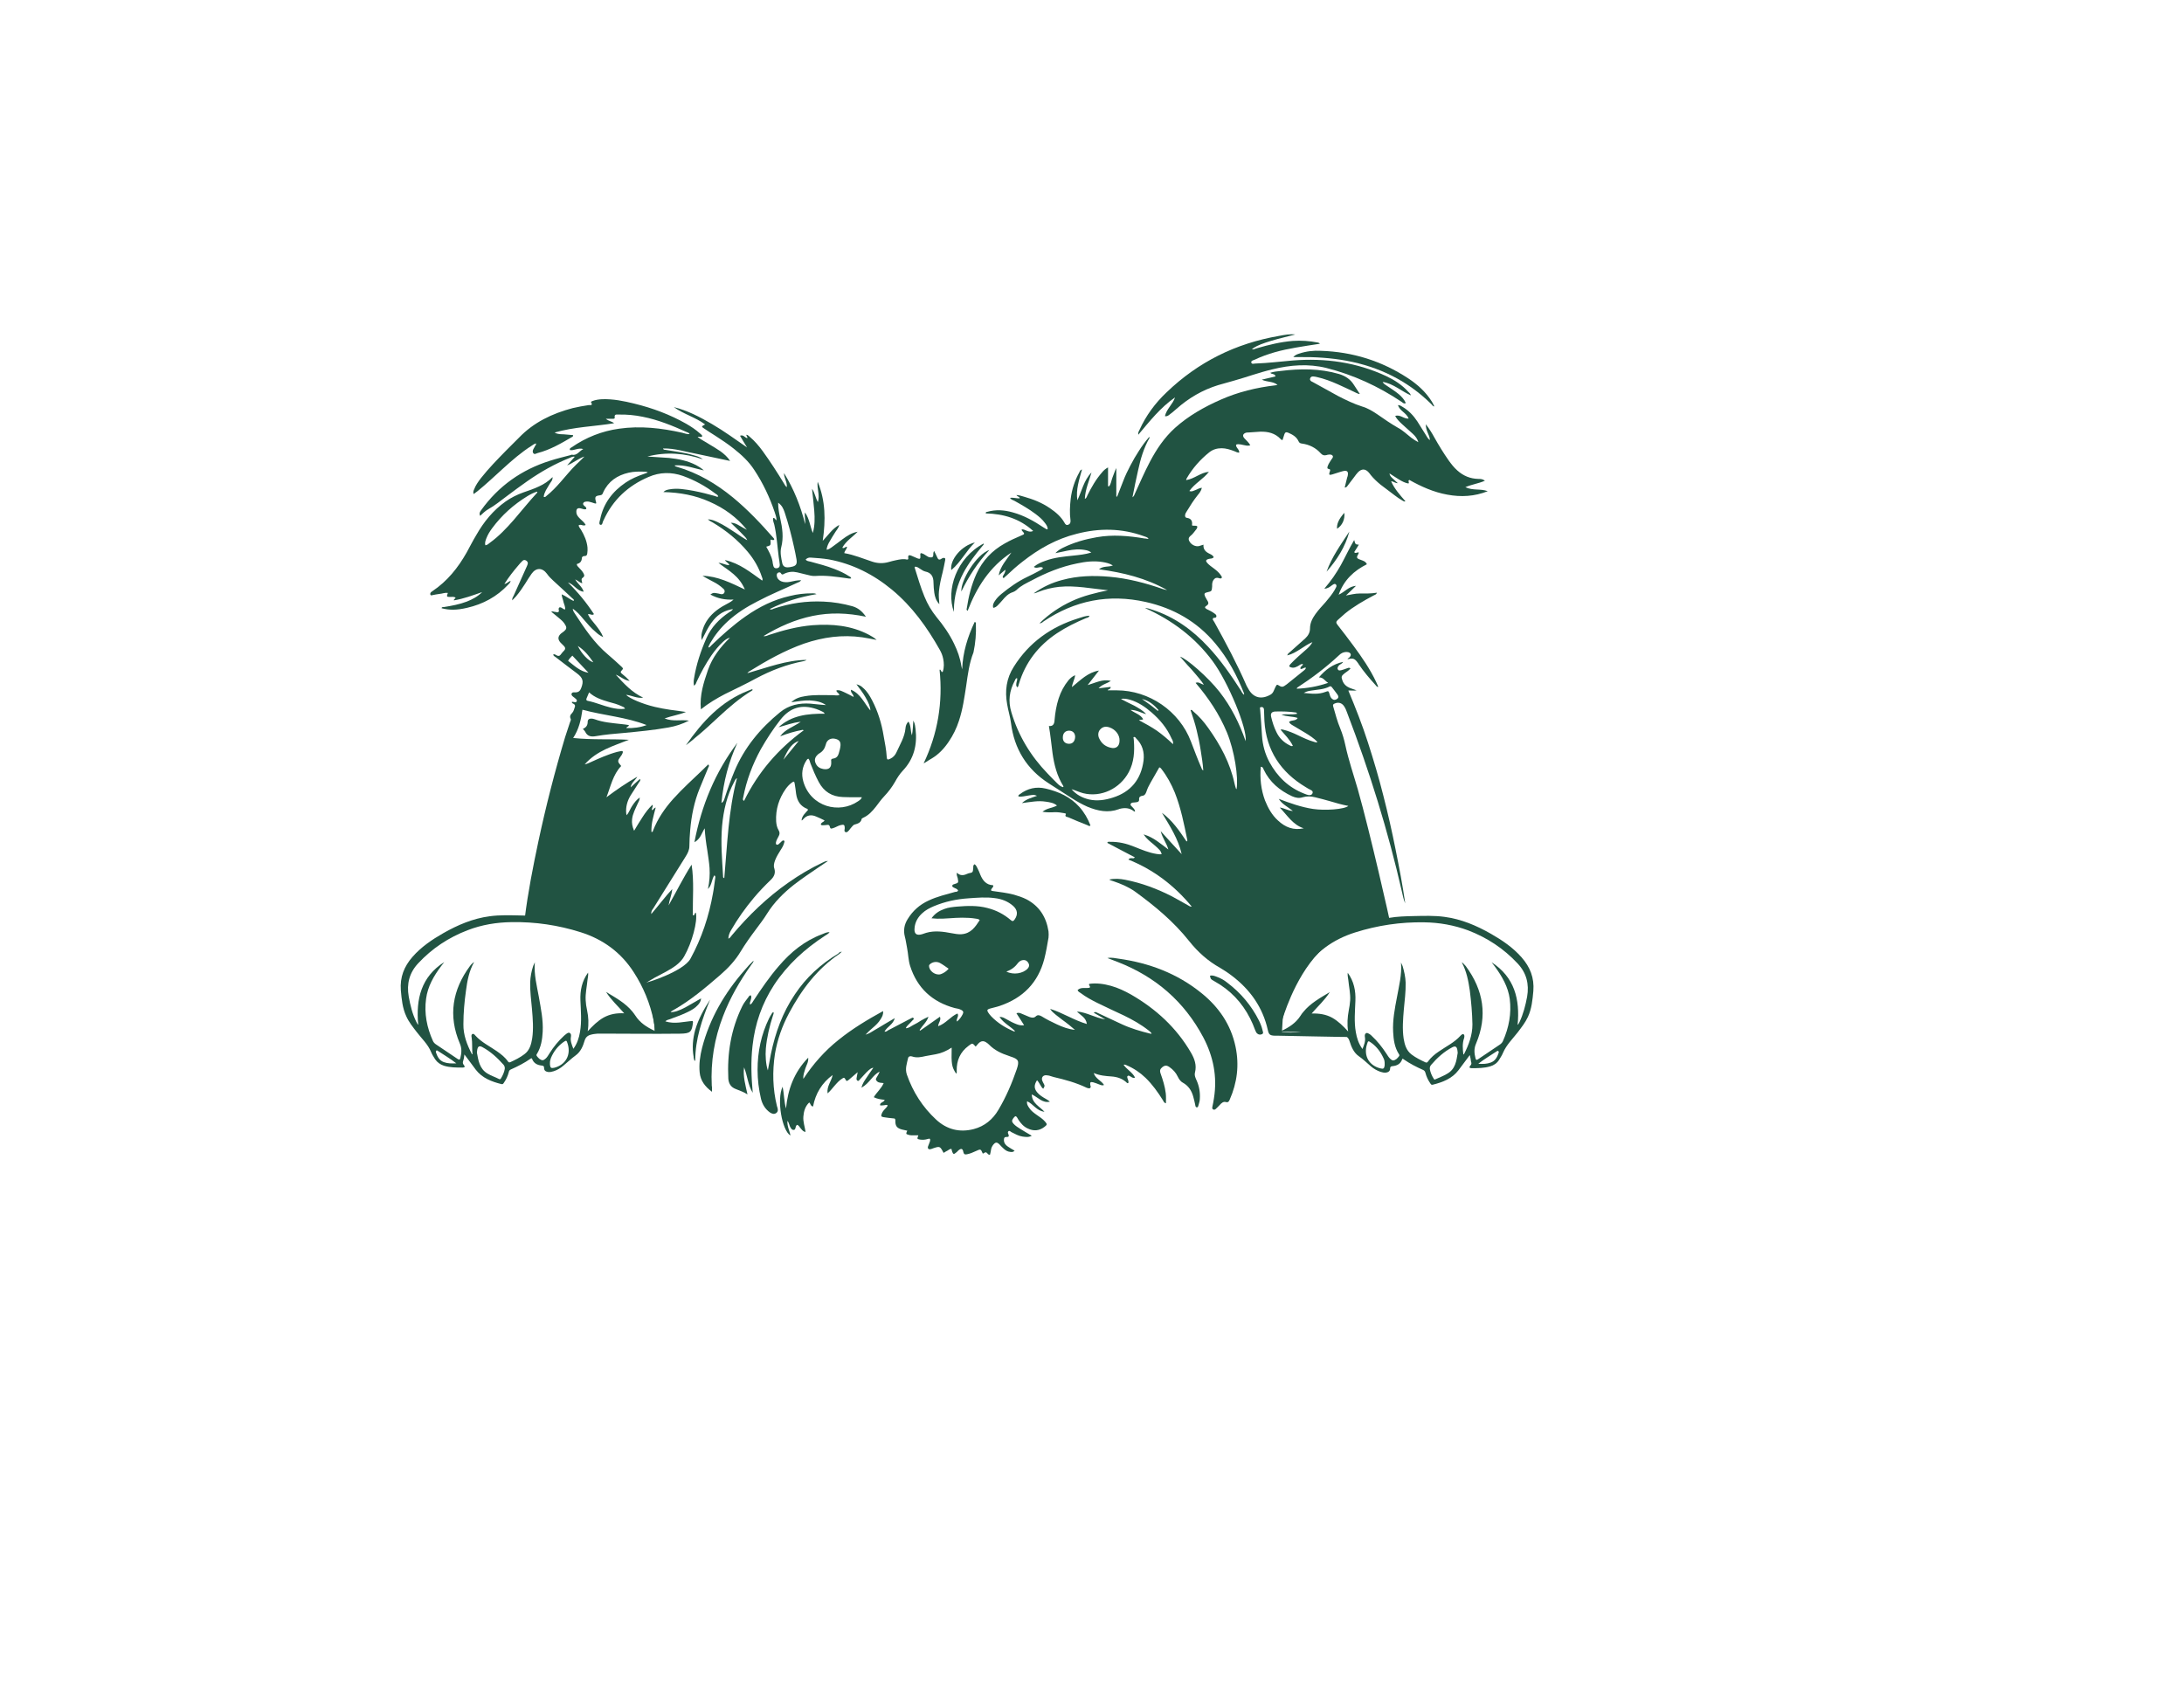 <?xml version="1.0" encoding="utf-8"?>
<!-- Generator: Adobe Illustrator 24.2.3, SVG Export Plug-In . SVG Version: 6.00 Build 0)  -->
<svg version="1.1" id="Layer_1" xmlns="http://www.w3.org/2000/svg" xmlns:xlink="http://www.w3.org/1999/xlink" x="0px" y="0px"
	 viewBox="0 0 595.3 841.9" style="enable-background:new 0 0 595.3 841.9; fill: #215342;" xml:space="preserve"
	 height="350" width="450" transform="translate(-60, -53)">
<g>
	<path d="M542.7,294.5c3.2-1.4,6.5-1.8,9.7-3.2c-1.2-0.9-2.2-0.9-3.3-0.9c-4-0.1-7.4-1.5-10.4-4.2c-1.7-1.5-3-3.2-4.3-5
		c-2.6-3.7-4.9-7.5-7.1-11.4c-1.2-2.2-2.5-4.3-4.2-6.5c0,1.7,0.4,2.9,0.9,4.1c0.4,1.1,1.1,2.2,1.1,3.8c-1.1-0.9-1.5-1.8-2-2.6
		c-1.4-2.2-2.8-4.5-4.2-6.7c-1.9-2.9-4.3-5.4-7.3-7.2c-0.7-0.4-1.3-0.9-2.3-0.9c0.9,3,4.2,3.8,5.3,6.7c-2.5,0.2-4.2-2.2-6.7-1.3
		c0.9,1.7,2.3,3,3.6,4.2c1.7,1.6,3.5,3.1,5.2,4.7c1.2,1.1,2.2,2.4,2.7,4.1c-1.2-0.6-2.4-1.4-3.5-2.2c-2.2-1.7-4.2-3.7-6.7-5
		c-3.5-2-6.8-4.3-10.1-6.6c-2.4-1.6-4.8-3.1-7.6-3.9c-4.1-1.3-8-3.2-11.9-5.2c-4.2-2.3-8.4-4.6-12.5-6.9c-0.3-0.1-0.5-0.3-0.8-0.4
		c-0.5-0.4-0.8-0.9-0.5-1.5c0.2-0.6,0.7-0.9,1.4-0.9c0.7,0,1.3,0.2,1.9,0.3c3.6,0.8,7,2.1,10.4,3.6c3.1,1.4,6.1,2.8,9.2,4.3
		c0.5,0.2,1,0.5,1.7,0.5c-1.1-1.7-2-3.1-3-4.6c-1.7-2.7-4.1-4.3-7.3-5.3c-9.6-2.8-19.3-2.7-29-1.5c-1.7,0.2-3.4,0.3-5.1,0.9
		c0.8,0.9,2.3,0.3,2.6,1.8c-2.1,0.5-4.3,1-6.8,1.6c2.6,1.3,5.5,0.7,7.8,2.6c-0.6,0.1-0.8,0.2-1,0.2c-9.4,1.1-18.5,3.3-27.1,7.1
		c-8.2,3.6-16,8-22.7,14c-5.3,4.8-9.2,10.6-12.5,16.9c-2.7,5.1-4.9,10.3-7.3,15.5c-0.3,0.7-0.5,1.5-1.3,2c0.9-4.6,1.8-9,2.8-13.4
		c1.2-5.6,2.8-11.1,5.7-16.1c0-0.1-0.1-0.2-0.2-0.4c-1.9,2.2-3.6,4.5-5.1,6.9c-1.5,2.3-2.9,4.7-4.2,7.2c-1.3,2.5-2.6,5.1-3.6,7.8
		c-1,2.6-2,5.1-3,7.7c-0.1,0-0.3-0.1-0.4-0.1V285c-0.8,1.6-1.3,3.2-1.9,4.7c-0.6,1.5-0.7,3.2-1.7,4.4c-0.2,0-0.4-0.1-0.5-0.1v-9.3
		c-1.3,0.7-2.2,1.5-3,2.5c-3,3.4-5.2,7.3-7.2,11.3c-0.3,0.6-0.4,1.4-1.3,1.8c0.2-4.7,2.1-8.8,3.3-13.1c-3.8,3.9-4.8,9.2-7,13.8
		c-0.8-5.3,0.9-10.2,2.3-15.3c-0.9,0.3-1.1,0.9-1.3,1.4c-2.3,4.1-3.7,8.4-4.3,13.1c-0.4,3.6-0.6,7.2-0.1,10.7
		c0.1,0.9-0.1,1.8-1.1,2.2c-1,0.4-1.5-0.2-1.9-1c-1.7-3-4.3-5.2-7.1-7.1c-4-2.8-8.4-4.5-13-5.8c-1.2-0.3-2.3-0.8-3.7-0.8
		c0.4,0.8,1.4,0.7,1.7,1.6c-1.7,0.2-3.2-0.5-4.9-0.2c0.6,0.9,1.4,1.1,2.1,1.4c3.6,2,7.3,4.1,10.6,6.6c1.7,1.3,3.3,2.6,4.6,4.4
		c0.7,0.9,1.4,1.9,1.4,3.1c-0.3,0-0.4,0.1-0.5,0.1c-0.5-0.3-1-0.6-1.5-0.9c-4.8-3.2-9.8-6-15.3-7.5c-4.2-1.2-8.4-1.5-12.6-0.3
		c-0.4,0.1-0.9,0-0.8,0.8c8.7,0.2,16.7,2.5,23.5,8.7c-2.3,1.1-3.8-0.9-5.6-0.8c-0.2,0.3-0.1,0.5,0.1,0.7c1.4,1.6,1.4,1.6-0.5,2.4
		c-2.8,1.2-5.5,2.4-8.1,3.9c-6.3,3.5-11,8.5-14,15c-2.5,5.5-3.9,11.2-4.8,17.1c-0.1,0.4-0.3,0.8,0.4,1.3c4.5-11.7,11-21.9,21.7-28.9
		c-2.4,3.6-5.5,6.8-6.3,11.3c1-0.9,2.1-1.8,3.3-2.8c0.1,1.4-0.8,2.3-1.2,3.2c-0.1,0.3-0.2,0.6,0.1,0.8c0.3,0.3,0.5,0,0.7-0.2
		c0.3-0.3,0.6-0.6,1-0.9c2.5-2.4,5.1-4.7,7.8-6.8c8.1-6.4,16.9-11.4,27-13.9c11.2-2.9,22.3-2.8,33.3,1.2c0.8,0.3,1.6,0.4,2.3,1.2
		c-0.3,0.1-0.4,0.1-0.6,0.1c-0.5-0.1-1-0.2-1.5-0.2c-7.8-1.3-15.7-2-23.6-0.6c-5.8,1-11.4,2.6-16.7,5.2c-1.2,0.6-2.5,1.3-3.8,2.7
		c1.5-0.3,2.4-0.5,3.4-0.7c3.2-0.7,6.3-1.4,9.6-1.1c1.6,0.2,3.3,0.3,4.8,1.5c-3,0.9-5.9,1.2-8.8,1.5c-4.7,0.5-9.5,0.9-14,2.6
		c-2,0.7-3.9,1.5-5.7,3c1.5,1.2,3.2-0.6,4.6,0.5c-0.4,0.8-1.2,1-1.8,1.4c-2,1.1-4,2.1-6.1,3.1c-4.6,2.2-8.7,5.1-12.6,8.3
		c-1.2,1-2.4,2.1-3.3,3.5c-0.7,1-1.3,2.1-0.9,3.5c1-0.1,1.7-0.7,2.3-1.3c0.8-0.8,1.5-1.6,2.2-2.4c1.5-1.8,3-3.4,5.3-4.1
		c0.6-0.2,1.2-0.6,1.7-1c2.2-2.2,4.9-3.4,7.6-4.8c7.1-3.8,14.5-6.8,22.4-8.4c4.2-0.9,8.4-1.4,12.7-0.7c1.7,0.3,3.4,0.6,5.1,1.7
		c-2.3,0.9-4.7,0.1-6.9,1.9c12,1.6,23.4,4.4,33.8,10.3c-0.7-0.1-1.4-0.3-2.1-0.5c-8.6-3-17.4-5.3-26.5-6.1
		c-7.9-0.7-15.7-0.5-23.4,1.6c-5,1.3-9.6,3.4-14.1,6.6c1,0,1.6-0.5,2.3-0.7c3.3-1.3,6.7-2.1,10.2-2.5c8.2-0.8,16.2,0.9,24.3,1.7
		c-6.2,1.3-12.2,2.7-18,5.4c-5.8,2.7-11.1,6.2-16,11c1.2-0.1,1.6-0.6,2.1-1c15.5-10.4,32.3-13.7,50.6-9.6
		c13.8,3.1,25.4,9.7,34.5,20.6c6.2,7.4,10.7,15.8,14.2,24.7c0.1,0.2,0,0.4,0,0.7c-0.8-0.6-1.2-1.5-1.6-2.2c-4.9-7.6-10-15-16.2-21.6
		c-7.7-8.3-16.7-14.8-27.5-18.3c-1.2-0.4-2.4-0.9-3.8-0.9c13.4,6,24.8,14.5,33.6,26.4c7.6,10.3,17.2,33.3,16.3,39.6
		c-3.1-8.9-7.2-17.1-12.9-24.4c-5.7-7.3-16.4-16.6-19.6-17.5c0.9,1,2.3,2.6,3.7,4.2c1.4,1.5,2.8,3,4.1,4.6c1.3,1.6,2.7,3.1,4,5.1
		c-1.6-0.3-2.5-1.6-4.1-0.9c6.4,7.5,11.7,15.4,15.5,24.5c3.8,9.2,5.8,22.4,4.8,28.2c-0.1-0.1-0.2-0.2-0.3-0.3
		c-0.3-0.8-0.5-1.7-0.7-2.5c-2.2-10.2-7-19.1-13-27.5c-2.2-3.1-4.6-5.9-7.5-8.3c-0.3-0.3-0.6-0.9-1.3-0.6c1.1,3.3,2.2,6.5,3,9.9
		c0.8,3.3,1.5,6.6,2,9.9c0.5,3.3,1.1,6.6,1.3,10.1c-0.7-0.3-0.7-0.8-0.9-1.2c-1.9-4.3-3.5-8.7-5.2-13.1
		c-5.7-15.1-20.7-25.4-36.8-25.4c-1.5,0-3,0-4.5,0c0.2-0.7,1.6-0.4,1.5-1.7c-1.9,0.2-3.7,0.4-6,0.7c1.8-2,4.1-2.3,6.1-3.7
		c-4.2-1-7.6,1-11.5,2.1c2.1-2.7,3.8-4.9,5.6-7.2c-5.5,0.9-9.1,4.7-13.4,8.2c0.3-2.3,1.4-3.9,1.6-5.9c-1.5,0.6-2.4,1.5-3.3,2.5
		c-2.2,2.7-3.8,5.7-4.9,9.1c-1.1,3.4-1.7,7-2,10.6c-0.1,1.8-0.6,3.2-2.8,3c0.8,4.6,1.2,9.1,1.8,13.5c0.8,5.7,2.2,11.2,5.3,16.2
		c0.1,0.2,0.2,0.4-0.1,0.6c-1.2-0.3-2.1-1.1-3-2c-1.6-1.6-3.1-3.1-4.6-4.7c-8.4-8.7-14.5-18.7-18-30.4c-1.7-5.6-1-10.7,1.7-15.7
		c0.2-0.5,0.4-1.1,1.1-1.3c0.3,0.9-0.2,1.6-0.3,2.4c-0.1,0.8-0.3,1.6,0.5,2.2c0.5-0.4,0.5-1,0.7-1.6c3.2-10.7,9.6-19,18.9-25.2
		c4.5-3,9.4-5.4,14.4-7.5c0.6-0.2,1.4-0.2,1.7-1.2c-2,0.1-3.7,0.7-5.5,1.3c-13.5,4.2-24.4,11.9-32,24c-3.7,5.8-4.5,12-3.3,18.6
		c0.5,3.1,1.5,6.1,1.9,9.3c1.6,12.8,7.8,22.9,18.7,29.9c3.8,2.5,7.7,4.9,11.5,7.4c2.5,1.6,5,3,7.7,4.2c5.1,2.1,10.2,3.2,15.6,1.2
		c0.1,0,0.1-0.1,0.2-0.1c2.6-0.7,5.1-0.6,7.3,1.2c0.2,0.1,0.4,0.2,0.5-0.1c-0.2-0.9-0.8-1.5-1.4-2.1c-0.4-0.4-1-0.8-0.8-1.4
		c0.2-0.7,1-0.8,1.7-0.8c0.3,0,0.6-0.1,0.9-0.1c1-0.1,1.7-0.3,1.6-1.6c-0.1-0.9,0.6-1.5,1.5-1.6c1.2-0.1,1.7-0.9,2.1-2
		c0.5-1.6,1.2-3,2-4.4c1.4-2.5,2.9-5.1,4.4-7.7c0.6,0.1,0.7,0.4,1,0.7c2.8,3.6,5,7.6,6.7,11.8c3,7.6,4.6,15.6,6.2,23.6
		c0,0.2,0.1,0.4-0.4,0.6c-3.5-5.2-7-10.4-12.2-14.2c3.9,6.5,8.1,12.9,9.8,20.5c-3.5-3.8-7-7.6-10.4-11.4c0.8,3.3,2.9,5.9,3.8,9.1
		c-3.8-2.8-7.2-6-12.3-7.5c1.5,2.2,3.2,3.5,4.9,4.9c3.1,2.7,3.6,3.2,4.1,4.9c-0.9,0.2-1.7,0-2.6-0.1c-3.8-0.6-7.3-2.1-10.8-3.5
		c-3.9-1.6-7.9-2.6-12.2-2.5c-0.4,0-1-0.3-1.4,0.5c4.6,2.4,9.1,4.8,13.7,7.2c-0.6,0.7-1.1,0.4-1.6,0.4c-0.6,0-1.1,0-1.6,0.7
		c12.5,5,22.8,12.9,31.4,23.3c-0.9,0.1-1.4-0.4-1.8-0.6c-2.6-1.4-5.2-3-7.9-4.4c-7.4-3.8-15.1-6.7-23.3-8.3
		c-2.6-0.5-5.2-0.7-7.9-0.1c0.6,0.4,1.3,0.6,2,0.8c3.8,1.3,7.4,2.8,10.7,5.1c9.9,7.2,19.2,14.9,26.9,24.6c4.3,5.4,9.3,9.9,15.4,13.3
		c2,1.2,4,2.5,5.8,3.9c9.1,6.9,15.3,15.7,17.8,26.9c0.5,2.3,1.1,2.7,3.5,2.8c0.6,0,1.2,0,1.8,0c2.2,0,35.9,0.8,35.9,0.6c0,0,0,0,0,0
		c-6.5-4.6-14.4-4.3-14.4-4.3c-7.4,0.3-10,2.7-18.5,2c-0.6,0-1-0.1-1.3-0.1c0.1-2.3,0.3-4.6,0.4-6.9c1.5-4.6,8.5-26.1,23-37.1
		c4.3-3.3,8.5-5.2,8.5-5.2c5.4-2.3,10.7-2.5,21.7-5.2c0.1,0-9.8-44.1-16-65.9c-2.1-7.3-4.6-14.5-6.2-22c-0.6-2.8-1.4-5.5-2.5-8.2
		c-1.5-3.5-2.4-7.2-3.5-10.9c-0.2-0.7-0.1-1.1,0.6-1.4c1.9-0.9,3.7-0.4,4.8,1.3c0.7,1,1.1,2.1,1.5,3.2c11.1,29,20.3,58.6,27.2,88.9
		c0.4,1.9,0.8,3.8,1.6,5.6c-1.3-9-3-17.9-4.8-26.8c-1.8-9-3.8-17.9-6.1-26.8c-2.2-8.8-4.8-17.5-7.6-26.2c-2.8-8.7-6.1-17.1-9.7-25.7
		c1.5-0.1,2.6,0.2,4.1-0.1c-1.4-0.5-2.4-0.8-3.4-1.2c-1.7-0.7-3-1.9-3.6-3.6c-0.7-1.9-0.6-2.3,1-3.6c1-0.8,2.2-1.4,3-2.5
		c-0.7-0.5-1.2-0.2-1.8,0c-0.9,0.3-1.8,0.7-2.7,0.9c-0.6,0.1-1.4,0.4-1.8-0.4c-0.4-0.7,0.1-1.4,0.6-2c0.6-0.6,1.5-0.7,2-1.7
		c-5.1,1.1-8.8,3.9-12,7.7c2.2-0.1,2.9,1.7,4.6,2.7c-5.3,1.8-10.3,2.7-15.6,2.9c0.2-0.3,0.2-0.4,0.2-0.5
		c7.4-4.8,14.4-10.1,20.8-16.1c0.9-0.9,2-1.5,3.3-1.6c0.4,0,0.9,0,1.3,0.1c1.4,0.4,1.6,1.6,0.5,2.6c-0.3,0.3-0.8,0.5-0.9,0.9
		c2.9-0.7,3.6-0.4,5.4,2.2c0,0.1,0.1,0.1,0.1,0.2c2.5,3.7,5.3,7,8.3,10.3c0.4,0.4,0.6,0.9,1.3,1.1c0-0.2,0-0.4,0-0.5
		c-0.3-0.7-0.6-1.3-0.9-2c-3-6.4-7-12.2-11.2-17.9c-2.6-3.5-5.3-7.1-8-10.5c-0.8-1-0.7-1.6,0.2-2.4c1.2-1,2.4-2.2,3.6-3.2
		c4.3-3.5,9.2-6.3,14.1-8.9c0.6-0.3,1.3-0.4,1.7-1.4c-3,0.5-5.8,0.4-8.6,0.4c-2.3,0-4.5,0.6-6.8,1c1.6-1.5,3.2-3,5-4.8
		c-3.7,0.3-5.6,3.1-8.6,4.4c2.6-7.3,7.6-11.9,14-15.1c-0.7-1.5-1.9-1.7-3.1-2.2c-2.1-0.7-2.2-1.1-1.1-3c0.1-0.2,0.1-0.4,0.2-0.6
		c-0.8-0.3-1.6,0.7-2.3-0.2c0.8-1.2,1.5-2.4,2.3-3.7c-1.7-0.1-1.7-0.1-2.3-2.3c-2.5,4.2-4.4,8.4-6.6,12.4c-2.3,4.1-4.9,7.9-8.2,11.7
		c1.7,0,2.7-0.9,3.7-1.6c0.6-0.4,1.4-1.1,2-0.5c0.7,0.7,0.1,1.5-0.3,2.2c-0.1,0.2-0.2,0.4-0.3,0.6c-1.3,2.2-2.9,4.1-4.5,6
		c-1.7,1.9-3.5,3.8-5,5.9c-1.5,2.1-2.7,4.4-2.7,7.1c0,2-0.9,3.6-2.4,5c-2.5,2.2-4.9,4.4-7.4,6.6c-0.5,0.5-1.2,0.8-1.5,1.8
		c4.8-1.2,8.2-4.8,12.5-6.6c-0.7,1.4-1.7,2.4-2.8,3.4c-1.4,1.3-2.9,2.5-4.3,3.8c-1.3,1.2-2.6,2.4-3.8,3.7c-0.9,1-0.7,1.4,0.6,1.7
		c1.2,0.3,2.1-0.2,3.1-0.7c0.8-0.4,1.4-1.2,2.5-1c-0.1,1-1.6,1.2-1.2,2.4c1,0.2,1.7-0.9,2.7-0.6c-0.2,0.8-0.8,1.2-1.3,1.6
		c-2.7,2.2-5.5,4.4-8.2,6.6c-0.4,0.3-0.8,0.6-1.3,0.9c-0.8,0.5-1.5,0.4-2.3-0.1c-1.3-0.8-1.3-0.8-2,0.5c-0.3,0.6-0.6,1.3-0.9,2
		c-0.3,0.7-0.8,1.4-1.5,1.8c-4.5,2.6-8.3,1.6-10.7-2.2c-0.4-0.7-0.8-1.4-1.2-2.1c-4.7-10.8-10.3-21.3-16-31.6
		c-0.3-0.6-0.8-1.1-0.8-1.4c0.1-0.7,0.3-0.7,0.6-0.7c0.5-0.1,1.1,0,1.2-0.7c0.1-0.6-0.3-1-0.7-1.3c-0.6-0.5-1.3-0.9-2-1.3
		c-0.6-0.4-1.3-0.6-2-1c-1.2-0.7-1.2-1.1-0.1-1.8c0.9-0.6,1-1.2,0.6-2c-0.4-0.8-1-1.6-1.4-2.5c-0.6-1.4-0.3-1.8,1.1-2.1
		c2.2-0.5,2.2-0.5,2.4-2.9c0-0.4,0-0.7,0-1.1c0.1-1.1,0.4-2,1.2-2.7c0.8-0.7,1.6-0.5,2.5-0.2c0.4,0.1,0.8,0.1,1-0.2
		c0.3-0.4,0-0.8-0.3-1.2c-0.9-1.4-2.1-2.4-3.4-3.4c-1.2-0.9-2.4-1.7-3.4-2.8c-0.9-1-0.8-1.6,0.6-2c0.9-0.3,1.9,0,2.6-0.9
		c-0.5-1-1.3-1.3-2.1-1.7c-1.9-0.9-3.2-2.1-3-4.5c-0.8,0.3-1.5,0.5-2.2,0.7c-1.8,0.4-3.9-0.7-4.8-2.4c-1-1.8,0.5-2.5,1.4-3.4
		c0.5-0.5,0.9-1.1,1.4-1.7c0.5-0.7,1.3-1.3,1.1-2.3c-0.8-0.6-1.8,0-2.6-0.5c0.3-1.9-0.2-3.4-2.6-3.7c-0.7-0.1-0.9-0.7-0.8-1.4
		c0.1-0.7,0.4-1.2,0.8-1.8c1.7-2.8,3.4-5.5,5.4-8c0.9-1.1,1.8-2.2,2.1-3.7c-1.3,0.1-2.2,0.8-3.1,1.1c-0.9,0.3-1.8,1-3.1,0.5
		c2.7-3.8,6.9-5.9,9.7-9.5c-4.1,0.3-7.2,3.5-11.3,4.1c0.1-0.5,0.2-0.7,0.3-0.9c2.9-5,6.7-9.3,11.2-12.9c1.8-1.4,3.8-2,6.1-2
		c2.2,0,4.3,0.7,6.4,1.5c0.7,0.3,1.4,0.7,2.3,0.7c0.1-1.3-0.8-1.9-1.3-2.8c-0.5-1-0.3-1.4,0.8-1.4c0.9,0,1.7,0.2,2.6,0.4
		c1.1,0.2,2.1,0.6,3.4,0.1c-0.8-1.4-1.9-2.3-2.9-3.4c-1.1-1.2-0.8-2.3,0.8-2.8c0.3-0.1,0.7-0.1,1.1-0.1c2-0.1,4-0.3,5.9-0.4
		c3.9-0.1,7.4,0.7,10.2,3.7c0.2,0.2,0.4,0.5,0.9,0.4c0.3-0.9,0.6-1.8,0.9-2.8c0.3-1,0.9-1.2,1.9-0.8c2.1,0.9,4.1,2,5.1,4.2
		c0.4,0.9,0.9,1.1,1.8,1.2c3.6,0.5,6.8,2.1,9.2,4.8c0.9,1,1.7,1.2,2.9,0.9c0.3-0.1,0.6-0.2,0.8-0.2c0.8-0.1,1.7-0.2,2.2,0.5
		c0.5,0.7-0.2,1.3-0.6,1.9c-0.7,1.1-1.5,2.2-1.9,3.5c-0.1,0.4-0.2,1,0.3,1.1c1.3,0.2,1.1,0.7,0.7,1.7c-0.4,1.3-0.1,1.5,1.3,1.1
		c1.3-0.4,2.5-0.8,3.8-1.2c0.8-0.2,1.5-0.5,2.3-0.6c1.2-0.1,1.8,0.4,1.7,1.7c0,0.6-0.2,1.2-0.4,1.7c-0.4,1.6-0.8,3.2-1.2,4.9
		c0.9,0,1.2-0.6,1.5-1c1.1-1.4,2.1-2.8,3.2-4.2c0.6-0.8,1.2-1.7,1.9-2.4c1.8-1.8,3.6-1.8,5.3,0.1c0.4,0.4,0.7,0.9,1.1,1.4
		c1.4,1.7,3,3.2,4.7,4.6c2.3,1.8,4.7,3.5,7,5.3c1.3,1,2.6,1.9,4,2.7c0.4,0.2,0.8,0.6,1.4,0.3c-2.7-3.1-5.4-6.1-7.1-9.9
		c1.3,0,2,1,3.3,0.9c-0.9-0.8-1.7-1.5-2.4-2.2c-0.7-0.7-1.5-1.2-1.7-2.6c1.8,1.1,3.2,2.1,4.7,3c1.5,0.9,3,1.7,4.7,2
		c0.3-0.4,0.2-0.7,0.1-0.9c-0.1-0.3-0.2-0.5,0.3-0.9c5.9,3.3,12.1,6.1,18.8,7.3c6.9,1.3,13.6,0.9,20.1-1.7
		C550.1,295.1,546.5,296.3,542.7,294.5z M390.6,405c-0.1,0.1-0.2,0.3-0.3,0.4c-1.3-1-2.5-2-3.8-3c-1.3-1-2.7-1.9-4.1-2.9
		C385.9,400.3,388.4,402.4,390.6,405z M361.8,414.5c1.3-1.4,2.9-1.5,4.6-0.9c2.9,1,5,3.7,4.9,6.5c0,2.9-1.8,4.3-4.6,3.5
		c-2.4-0.6-4.2-2-5.3-4.2C360.4,417.7,360.6,415.7,361.8,414.5z M346.3,421.7c-2,0-3.2-1.3-3.1-3.2c0-2,1.2-3.3,3.1-3.3
		c1.8,0,3,1.2,3,3.1C349.2,420.4,348.1,421.7,346.3,421.7z M383.2,430c-1.2,9.3-6.3,15.6-15.3,18.4c-3.8,1.2-7.7,1.8-11.7,0.9
		c-3.4-0.8-6.4-2.4-8.7-5.1c2,0.6,3.9,1.5,5.8,2c8.8,2.2,18.2-2.2,22.6-10.5c2.6-4.9,2.9-10.2,2.5-15.6c0-0.5-0.1-1-0.2-1.5
		c0-0.1,0-0.1,0.1-0.2c0.6-0.3,0.9,0.2,1.2,0.6C382.6,422,383.7,425.8,383.2,430z M397.8,421.9c-2.6-2.5-5.2-4.7-8-6.7
		c-2.8-1.9-5.7-3.5-8.9-5.2c0.9-0.4,1.5,0,2.1-0.5c-1.3-2.3-3.9-2.9-6.3-4.6c3.1,0,5.3,1.5,7.8,2.1c-1.7-1.9-3.8-3-5.9-4.2
		c-2.2-1.1-4.4-2.1-6.6-3.3c1.6-0.4,3.1,0,4.6,0.4c4,1.2,7.4,3.5,10.5,6.2c4.2,3.6,7.7,7.8,10,13C397.5,419.8,398,420.6,397.8,421.9
		z M484.7,452.5c-1.9,1.7-11.6,2.4-17.5,1.5c-5.9-0.9-11.5-2.9-17-5c1.6,2.6,4.4,3.9,7,6c-2.4-0.1-4.1-1.4-6.5-1.7
		c3.8,3.9,6.5,8.6,11.9,10.3c-5.1,1.1-9.2-0.5-12.8-3.9c-3-2.7-4.9-6.2-6.4-9.9c-2-5.4-2.6-10.9-2.1-16.7c1,0,1.2,0.7,1.4,1.3
		c3,6.3,7.9,10.4,14.1,13.3c1.8,0.8,3.5,1.1,5.3,0.5c2-0.6,4.1-0.5,6.1,0c2.4,0.6,4.8,1.2,7.2,1.9
		C478.4,451,481.5,451.9,484.7,452.5z M466.5,395.3c3-0.5,6.1-0.5,8.9-2c0.5-0.3,0.8,0,1.1,0.3c0.9,1.2,1.9,2.4,2.8,3.7
		c0.5,0.7,0.7,1.5-0.1,2.1c-0.9,0.7-1.8,0.7-2.6,0c-0.7-0.6-1-1.5-1.2-2.3c-0.5-1.8-0.7-1.6-2.1-1.1c-3.4,1.3-6.8,0.9-10.7,0.5
		C464.1,395.6,465.3,395.5,466.5,395.3z M448.5,405.7c3.4-0.1,6.9,0,10.3,0.5c0.1,0,0.2,0.2,0.6,0.6c-2.7,0.6-5.1,0.1-7.9,0.4
		c2.8,1.2,5.6,0.8,8.1,1.7c-1,1.7-3.1,0.8-4.3,2c0.4,0.8,1.2,1.3,1.9,1.7c2.1,1.3,4.2,2.5,6.2,3.7c2.1,1.3,4.2,2.6,6,4.5
		c-0.6,0.4-1,0.1-1.5,0c-2.9-0.8-5.6-2.1-8.3-3.4c-2.3-1.1-4.7-2.1-7.2-2.7c-0.4-0.1-0.7-0.2-1.3,0c2.2,2.6,4.6,4.9,6.1,8
		c-0.7,0.4-1.2-0.1-1.7-0.3c-2.8-1.4-5-3.5-6.4-6.4c-1.2-2.4-2-4.9-2.6-7.4C446,406.7,446.6,405.8,448.5,405.7z M441.6,403.5
		c0.9-0.1,1.3,0.6,1.3,1.4c0.1,1.8,0.1,3.7,0.2,5.5c0.9,14.6,8.1,25.4,20.5,32.8c0.8,0.5,1.6,1,2.5,1.4c0.6,0.3,1.1,0.7,0.9,1.5
		c-0.3,0.8-0.8,1.2-2.1,1c-0.4-0.1-1.3-0.3-2.1-0.7c-7.7-3-13.3-8.4-17.2-15.6c-2.2-4.1-3.4-8.5-3.7-13.2c-0.2-4.2-0.6-8.5-0.9-12.7
		C441,404.4,440.5,403.5,441.6,403.5z"/>
	<path d="M269.1,410.2c-0.2,2.5-0.2,4.7-0.7,7.3c-0.8-2.4-0.4-4.8-1.7-6.8c-1.1,1-1.4,2.2-1.5,3.4c-0.4,4.3-2.7,7.9-4.4,11.7
		c-0.6,1.4-1.6,2.6-3.1,3.3c-1.4,0.7-1.7,0.5-1.8-1c-0.2-3.5-0.9-6.8-1.5-10.2c-1-6.2-2.8-12.1-5.7-17.7c-1.2-2.3-2.5-4.5-4.5-6.2
		c-0.8-0.8-1.7-1.4-3.3-1.8c1.7,2.3,3.2,4.2,4.4,6.3c1.7,2.9,2.5,5,2.5,6.7c-3-3.6-4.8-8.3-9.6-10.3c-0.3,1.6,1.3,2.1,1.3,3.6
		c-1.5-0.8-2.8-1.5-4.1-2.1c-1.4-0.6-2.7-1.5-4.4-1.2c-0.1,1.2,1.4,1.2,1.4,2.4c-1.1,0.2-2.1,0.1-3.2,0c-4.6,0-9.2-0.3-13.8,0.5
		c-2.4,0.4-4.7,1-6.8,3c3.3-0.4,6.1-1,9.1-0.9c2.9,0.2,5.7,0.6,8.1,2.3c-2.6-0.1-5.1-0.5-7.7-0.7c-5.5-0.4-10.7,0.7-15.1,4.3
		c-9.8,8-17.7,17.5-22.6,29.3c-1.8,4.3-3.4,8.8-4.8,13.2c-0.3,0.8-0.4,1.8-1.6,2.4c1-10.6,3.6-20.4,7.9-29.8
		c-11,14.6-17.8,31-21.3,49.3c3-1.6,3.6-4.6,5.1-6.9c0.2,3.8,0.7,7.4,1.3,11c0.4,2.9,0.9,5.8,1.1,8.7c0.2,3.3,0,6.7-0.8,10.4
		c2.1-2.1,1.8-4.9,3.2-6.8c0.6,0.4,0.5,1,0.4,1.5c-0.4,2.5-0.6,4.9-1.1,7.4c-2,11.4-5.6,22.3-11.2,32.5c-3.4,6.1-21.3,12-23.1,12
		c1.1,2.9,2.2,6.3,3.2,10c1.3,5.1,2,9.7,2.3,13.7c-3.3-0.5-6.6-1-9.9-1.6c-1.1,0.6-2.5-0.9-3.7-0.5c-2.7,0.9-18.1,3-20.9,3.5
		c11.4-0.1,35.7,0.2,47.1,0c5-0.1,5.8-0.8,6.3-5.8c0-0.1-0.1-0.2-0.2-0.5c-4.4,0.3-8.8,1.7-13.5,0.2c0.6-0.7,1.4-0.8,2-1
		c3-1.1,6.1-2.2,9-3.6c1.9-0.9,3.8-2,5.2-3.6c0.7-0.8,1.4-1.7,1.5-3.2c-2.7,1.5-5.1,3-7.5,4.3c-3.5,1.9-5.8,2.6-7.6,2.5
		c0.4-0.5,0.9-0.7,1.4-1c8.5-4.8,15.9-11.1,23.2-17.4c3.9-3.4,7.4-7.1,10.1-11.6c2.3-3.8,4.8-7.3,7.5-10.9c1.9-2.6,3.9-5.1,5.6-7.9
		c3.5-5.6,8.1-10.2,13.3-14.3c3.9-3,8-5.8,12-8.5c1.5-1,3-2,4.9-3.3c-1.3,0-2,0.5-2.7,0.8c-5.9,2.8-11.5,6.1-16.9,9.9
		c-10.6,7.4-19.8,16.3-28.1,26.2c-0.5,0.6-0.8,1.3-1.7,1.6c0.1-1.6,0.6-2.9,1.3-4.1c3.3-5.7,7.1-11.1,11.4-16.2
		c2.6-3.1,5.4-6,8.3-8.8c1.7-1.6,2.5-3.4,1.8-5.7c-0.5-1.4-0.1-2.7,0.4-4.1c0.7-1.8,1.7-3.4,2.7-5c0.8-1.2,1.5-2.4,1.8-3.7
		c0.1-0.3,0.3-0.7-0.1-1c-0.4-0.2-0.7,0-1,0.2c-0.5,0.5-1,1-1.6,1.5c-0.3,0.3-0.8,0.5-1.2,0.2c-0.3-0.2-0.2-0.7-0.2-1
		c0.2-1.1,0.8-2,1.3-3c0.6-1,0.7-2,0-3.1c-0.8-1.3-1.1-2.9-1.2-4.4c-0.3-5.9,1.4-11.3,4.8-16.1c0.8-1.1,1.8-2.2,2.9-3
		c1.1-0.8,1.3-0.7,1.5,0.5c0.3,1.7,0.5,3.3,0.7,5c0.5,3.5,2.1,6.2,5.6,7.5c0.1,0,0.1,0.2,0.3,0.5c-1.2,1.5-3,2.8-3.2,5.2
		c0.3-0.1,0.4-0.1,0.4-0.2c0.2-0.1,0.3-0.3,0.5-0.5c1.8-2,4-2.3,6.4-1.2c1.4,0.6,2.8,1.2,4.1,1.9c-0.4,0.8-1.2,0.8-1.6,1.4
		c-0.2,0.2-0.4,0.5-0.1,0.8c0.1,0.1,0.4,0.2,0.6,0.2c0.9,0,1.8-0.1,2.6-0.2c0.5,0,0.8,0.1,1,0.6c0.4,1.4,0.5,1.4,1.8,1
		c1.3-0.4,2.4-1.2,3.7-1.5c1.6-0.4,2-0.1,2,1.5c0,0.7-0.5,1.6,0.4,2c0.8,0.3,1.3-0.5,1.8-1c0.4-0.5,0.8-1.1,1.2-1.5
		c0.4-0.4,0.8-1,1.3-1.2c1.6-0.5,3.3-0.8,3.7-2.9c0-0.2,0.5-0.3,0.7-0.5c2.7-1.2,4.6-3.3,6.4-5.6c1.3-1.7,2.5-3.4,4-5
		c2.1-2.2,3.9-4.6,5.4-7.2c1.1-2,2.3-3.9,3.9-5.6c5.5-5.8,7.2-12.8,6.3-20.5C270,413.2,270,411.8,269.1,410.2z M230.7,419.3
		c1.7,0.5,2.4,1.4,2.3,3.2c-0.1,1.4-0.5,2.7-0.9,4.1c-0.4,1.3-1.2,2.2-2.6,2.4c-1,0.1-1.3,0.5-1.1,1.4c0,0.1,0,0.1,0,0.2
		c0.2,2.9-1.1,4.1-4,3.6c-1.6-0.3-2.9-1.1-3.6-2.6c-0.8-1.5-0.6-3,0.6-4.2c0.3-0.4,0.7-0.7,1.2-1c1.7-1,2.6-2.4,3.1-4.3
		C226.2,419.7,228.3,418.6,230.7,419.3z M175.4,488.3c-0.7-0.2-0.6-0.6-0.6-1c-0.5-8.3-1.2-16.5-0.5-24.8c0.7-7.7,2.4-15.2,6.1-22.1
		c0.3-0.6,0.6-1.3,1.3-1.7C177.4,455,176.9,471.7,175.4,488.3z M204.7,429.6c2.4-5.7,4.6-8.3,7.6-9.3
		C209.6,423.6,207.2,426.6,204.7,429.6z M185.2,450c-0.9-0.5-0.5-1.2-0.4-1.8c1.6-8.4,4.6-16.3,8.7-23.8c2.9-5.1,6.1-10,9.7-14.6
		c4.8-6.1,10.6-7.8,17.9-5.3c1,0.3,1.9,0.8,2.8,1.2c0.4,0.2,0.8,0.3,1.3,1.1c-8.5-0.1-16.5,0.8-22.9,6.7c3.5-0.9,6.8-2.3,11-2.7
		c-3.7,2.6-7.8,3.7-10.2,7.2c3.6-1.4,7.3-2.5,11.1-3.2c0.1,0,0.2,0.1,0.6,0.2C202.2,424.2,192.2,435.7,185.2,450z M241.7,450.2
		c-9.3,6.4-23.4,2.8-27.1-9.7c-1.1-3.8-0.6-7.4,1.6-10.7c0.2-0.3,0.4-0.6,0.9-0.7c0.6,0.6,0.7,1.5,1,2.3c1.2,3.1,2.5,6.2,4.1,9.2
		c2.6,4.9,6.6,7.3,12,7.5c2.3,0.1,4.7,0.1,7,0.1c0.7,0,1.4,0,2.4,0C243.2,449.3,242.4,449.7,241.7,450.2z"/>
	<path d="M300.1,362.4c0-0.4,0.2-0.9-0.6-1.1c-3.5,7.4-5.9,15.1-6.2,23.5c-0.1-0.6-0.3-1.1-0.4-1.7c-0.6-3.9-1.9-7.5-3.6-11
		c-2.3-4.8-5.3-9.1-8.7-13.2c-2.5-3.1-4.5-6.5-6-10.2c-1.9-4.6-3.3-9.4-4.8-14.2c-0.1-0.2-0.1-0.4,0.2-0.6c1,0,1.7,0.6,2.5,1.1
		c0.8,0.5,1.6,1.1,2.5,1.3c3,0.6,4.1,2.5,4.1,5.6c0,1.7,0.2,3.4,0.4,5c0.3,1.9,0.8,3.8,2.5,5.6c-0.2-2.4-0.4-4.4-0.2-6.4
		c0.3-3.1,1-6.2,1.8-9.3c0.5-2.1,0.9-4.1,1.3-6.2c0.2-0.9-0.3-1.2-1.1-1c-0.3,0.1-0.5,0.2-0.8,0.4c-1,0.7-1.6,0.4-2-0.6
		c-0.4-1-1-2-1.6-3.3c-0.5,0.9-0.4,1.5-0.4,2c0,1-0.6,1.3-1.4,1.2c-0.8,0-1.4-0.4-2-0.8c-0.6-0.3-1.1-0.8-1.7-1
		c-1.2-0.6-1.5-0.3-1.3,1.1c0.1,1.3-0.2,1.7-1.4,1.2c-1-0.4-2-0.9-3-1.3c-1.5-0.6-1.8-0.2-1.6,1.5c0,0.2-0.1,0.3-0.6,0.4
		c-1.7-0.5-3.6-0.1-5.5,0.3c-1.2,0.2-2.4,0.6-3.6,0.9c-2.8,0.8-5.5,0.7-8.2-0.2c-4.6-1.5-9-3.4-13.8-4.2c0.1-1.3,1.4-2,1.3-3.2
		c-0.9,0-1.4,1.1-2.3,0.5c1.8-3.3,5.1-5.3,7.6-7.9c-2.9,0.5-5.2,2-7.5,3.7c-1.8,1.4-3.6,2.7-5.5,4.1c-0.7,0.5-1.4,1-2.4,1.1
		c0.2-1.7,0.9-3.1,1.7-4.4c0.7-1.3,1.5-2.5,2.3-3.8c0.7-1.3,1.9-2.3,2.3-4.1c-3.5,1.9-5.4,5-8.2,7.9c1.5-10.3,1.4-19.9-2.5-29.3
		c-0.5,3.3,1.2,6.5,0.1,10.1c-1.3-2.3-1.5-4.7-2.9-6.6c0.4,3.7,0.8,7.3,1.1,10.9c0.3,3.7,0.3,7.3-0.7,11c-1.4-3.3-1.6-6.9-3.9-10.2
		c-0.3,2.2,0.3,4,0.1,5.8c-2.3-9-5.6-17.4-10.5-25.3c0,2.4,1.6,4.4,1.4,7c-0.8-0.6-1.1-1.4-1.5-2c-3.3-5.4-6.7-10.7-10.4-15.8
		c-1.9-2.6-4-5.1-6.5-7.2c-0.5-0.4-0.9-0.9-1.6-1c-0.2,0.7,0.7,1,0.4,1.7c-1.2-0.2-1.9-1.9-3.6-1.2c1.2,2,2.3,3.9,3.5,5.8
		c-5.8-4-11.4-8.1-17.4-11.6c-6-3.5-12.1-6.7-18.9-8.4c4.8,3.5,10.7,5,15.5,8.6c-1.9,1-1.9,1.1-0.5,2c1.9,1.3,3.8,2.5,5.7,3.7
		c3.1,2,6.1,4,9,6.3c3.9,3.1,7.5,6.4,10.2,10.6c4.3,6.5,7.6,13.5,10.1,20.9c0.4,1.3,0.9,2.5,0.9,4c-0.7-0.2-0.7-1.3-1.7-1.1
		c-0.2,1.2,0.3,2.2,0.6,3.3c1.2,5.3,1.5,10.7,2.2,16.1c0.2,1.2,0.4,2.5,0.5,3.7c0.1,1-0.5,1.7-1.5,1.8c-1,0.1-1.5-0.4-1.7-1.3
		c-0.2-0.7-0.3-1.4-0.4-2.2c-0.5-2.6-1.8-4.9-3.1-7.2c2.3-0.6,2.3-0.6,2.1-3.4c0.6-0.4,1.4,0.7,1.9-0.3c-0.1-0.2-0.2-0.4-0.3-0.5
		c-6.3-7.2-12.8-14.1-20.2-20.2c-8.3-6.8-17.4-12.2-27.8-15.2c-0.4-0.1-0.9-0.2-1.1-0.7c5.1-0.4,9.7,1.5,14.5,2.5
		c-1.2-1.1-2.5-1.9-3.8-2.6c-4.2-2.2-8.8-3.1-13.5-3.6c-3.6-0.3-7.1-0.4-10.7-0.7c9.3-2.4,18.5-1.7,27.5,1.4c-1.3-1.1-2.9-1.6-4.5-2
		c-4.6-1.4-9.3-1.9-14-2.7c-0.4-0.1-1.1,0.1-1.2-0.7c5.8-0.1,11.2,1.7,16.7,2.7c5.5,1.1,11,2.4,16.5,3.5c-1.3-2-3-3.5-4.8-4.8
		c-1.8-1.2-3.7-2.4-5.6-3.5c-1.8-1.2-3.8-2.1-5.7-3.6c0.9-0.4,1.7,0.5,2.3-0.4c-0.1-0.6-0.7-0.9-1.1-1.3c-2.1-1.9-4.4-3.4-6.8-4.8
		c-8.1-4.6-16.7-7.8-25.7-10c-5.3-1.3-10.6-2.4-16.1-2.2c-1.6,0.1-3.2,0.3-4.7,0.9c-0.3,0.1-0.9,0.3-0.7,0.7
		c1.1,1.7-0.6,1.3-1.1,1.3c-2.7,0.4-5.4,0.9-8,1.5C90,258,80.9,262.4,73.6,270c-2.1,2.2-4.4,4.3-6.5,6.5c-4.3,4.4-8.5,8.7-12.3,13.5
		c-1.3,1.7-2.6,3.5-3.4,5.6c-0.3,0.7-0.6,1.4-0.2,2.3c0.8-0.6,1.4-1,2-1.5c4.3-3.5,8.4-7.4,12.5-11.1c4.5-4.1,9.1-8.1,14.3-11.4
		c0.6-0.4,1.2-0.9,2.1-1.1c0.1,0.7-0.3,1-0.5,1.3c-0.2,0.5-0.5,0.9-0.7,1.3c-0.4,0.7-0.7,1.6-0.1,2.3c0.5,0.7,1.4,0.1,2-0.1
		c6.3-1.6,11.9-4.9,17.5-8.2c0.1-0.1,0.1-0.3,0.2-0.7c-1.5-0.1-3-0.3-4.5-0.4c-1.5-0.1-3,0.1-4.7-0.9c9.8-2.8,19.6-3,29.5-4.6
		c-1.2-1-2.7-1-4.1-2.2c1.5,0,2.5,0,3.4,0c0.4,0,1.1,0,1-0.6c-0.3-1.8,0.9-1.5,1.9-1.5c4.1-0.1,8.1,0.3,12,1.1
		c7.6,1.5,14.7,4.4,21.8,7.6c0.5,0.2,1.1,0.3,1.4,1c-1.3,0.1-2.5-0.4-3.7-0.7c-10.3-2.3-20.7-3.5-31.2-2c-8.6,1.2-16.4,4.3-23.5,9.2
		c-0.4,0.3-1.2,0.5-0.9,1.4c2.1,0.4,4.1-1.3,6.6-0.5c-2.1,1.1-3.1,3.4-5.7,2.8c-0.2,0-0.4,0.1-0.6,0.2c-3.4,0.9-6.8,1.7-10.2,2.8
		c-14,4.4-25.5,12.5-34.1,24.5c-0.6,0.8-1.1,1.6-0.5,2.8c1.3-1.2,2.5-2.4,3.9-3.2c3.4-1.9,6.4-4.4,9.5-6.7c3.3-2.5,6.6-4.9,10-7.3
		c6.6-4.6,13.6-8.6,21.2-11.6c0.7-0.3,1.3-0.7,2.3-0.5c-1.3,1.5-2.6,2.9-3.8,4.3c3.1-1.2,5.5-3.4,8.6-4.4c-1.3,1.4-2.8,2.7-4.1,4
		c-2.8,2.7-5.2,5.8-7.8,8.7c-2.1,2.4-4.4,4.8-6.9,6.8c-0.4,0.3-0.6,0.8-1.4,0.5c0.1-1.2,0.6-2.3,1.1-3.3c0.6-1.1,1.3-2.1,1.9-3.2
		c0.5-0.9,1.5-1.7,1.4-3.3c-2.1,2.1-4.3,3.5-6.7,4.6c-2.5,1.2-5.2,2.1-7.8,3c-3.1,1.1-6.1,2.6-8.8,4.5c-6.2,4.4-10.8,10.1-14.5,16.6
		c-1.7,2.8-3.2,5.8-4.8,8.7c-4.3,7.6-9.6,14.2-16.9,19.1c-0.2,0.2-0.5,0.3-0.7,0.5c-0.3,0.3-0.5,0.7-0.4,1.2
		c0.2,0.6,0.7,0.4,1.1,0.3c1.2-0.2,2.3-0.5,3.5-0.6c1.3-0.1,2.6-0.7,4.1-0.5c-0.7,1.9-0.6,2,1.1,2c0.9,0,1.8-0.2,2.7,0.3
		c-0.1,0.7-0.9,0.7-0.8,1.4c4.9-0.8,9.4-2.5,14-4.1c-2.2,2.2-4.8,3.6-7.6,4.7c-3.7,1.4-7.5,2.1-11.3,2.7c-0.4,0.1-1.1-0.2-1.2,0.6
		c3.8,1,7.5,1,12.6-0.2c7.9-1.8,14.8-5.5,20.4-11.5c0.5-0.5,1.1-1,1.2-1.9c-1.1,0.4-1.7,1.3-3.1,1.6c2.2-3.5,4.5-6.4,6.9-9.2
		c0.7-0.8,1.3-1.6,2.1-2.3c0.6-0.6,1.3-0.5,2,0c0.6,0.5,0.8,1.1,0.5,1.8c-0.1,0.3-0.2,0.5-0.3,0.8c-2.2,4.9-4.4,9.8-6.6,14.7
		c-0.3,0.6-0.8,1.2-0.7,2.3c0.7-0.8,1.4-1.4,1.9-2c1.7-2,3.2-4.2,4.6-6.4c1-1.6,2-3.3,3.1-4.8c2.2-3.1,5.3-3.1,7.6,0
		c0.9,1.3,2,2.4,3.1,3.4c3.2,2.9,6.4,5.9,9.5,8.8c0.3,0.3,1,0.5,0.6,1.3c-2-0.9-3.7-2.4-5.9-3.3c0.1,1.5,0.7,2.6,0.9,3.8
		c0.3,1.2,1,2.4,0.8,3.7c-0.9,0-1.4-0.8-2.1-1c-0.6-0.2-1,0-1.1,0.7c-0.1,0.5,0.5,1.2-0.2,1.6c-0.5,0.3-1.1-0.1-1.7-0.1
		c-0.5,0-1-0.4-1.8-0.1c1.4,1.2,2.7,2.1,3.9,3.2c1.2,1,2.4,2,3.1,3.4c0.8,1.3,0.6,2.1-0.6,3.1c-0.5,0.4-1.1,0.8-1.6,1.2
		c-1.5,1.4-1.6,2.8-0.2,4.4c0.5,0.6,1.2,1.1,1.7,1.7c0.7,0.7,0.9,1.5,0.1,2.3c-0.6,0.6-1.2,1.3-1.7,2c-0.5,0.7-1.1,0.8-1.9,0.4
		c-0.6-0.3-1.1-0.8-1.8-0.5c0.1,0.8,0.8,1,1.3,1.4c3.5,2.7,7,5.4,10.5,8c2.9,2.2,3.4,3.8,2.1,7.2c-0.5,1.4-1.3,2.2-2.9,2.2
		c-0.7,0-1.6-0.2-1.9,0.7c-0.2,0.8,0.6,1.3,1.1,1.7c0.2,0.1,0.4,0.3,0.5,0.4c0.5,0.4,1.2,0.9,1,1.5c-0.3,0.9-1.2,0.5-1.9,0.4
		c-0.2,0-0.4,0-0.6,0.1c0.1,0.7,0.7,0.7,1.1,1c0.4,0.3,0.6,0.7,0.5,1.2c-0.4,1.1-0.6,2.4-1.4,3.2c-1,1-1.3,1.8-0.7,3
		c0.2,0.4-0.2,1.1-0.4,1.7c-0.8,2.4-1.6,4.9-2.4,7.3c-5.1,17-9.5,34.2-13.2,51.5c-2.7,12.7-5.2,25.4-6.8,38.3c0,0,6.1,0.5,10.4,1.3
		c6.4,1.2,23,4.6,27.7,8.9c4.9,2.6,18.2,13.1,21.1,22.6c6-4.9,16.1-7.3,19.8-13.9c3.9-6.8,6.8-17.5,5.8-21.7
		c-0.8,0.1-0.3,1.5-1.5,1.3c-0.1-8.4,0.7-16.8-0.6-25.1c-4.2,6.6-7.6,13.5-11.4,20.2c0.4-2.8,1.6-5.3,1.8-8.1
		c-3.6,3.9-6.7,8.1-10.4,12.4c-0.1-1.5,0.5-2.1,1-2.8c5.4-8.6,10.7-17.2,16.1-25.8c1-1.6,1.8-3.2,1.8-5.1c0-2.6,0.2-5.3,0.4-7.9
		c0.6-7.1,2-14.1,4.7-20.7c1.4-3.5,2.9-6.9,4.3-10.4c0.2-0.4,0.6-0.8,0-1.5c-1,0.9-1.9,1.8-2.8,2.7c-4.9,4.7-10,9.3-14.6,14.4
		c-4.2,4.7-7.7,9.8-10,15.7c-0.1,0.3-0.1,0.8-0.8,0.7c-0.2-4.2,1.1-8.1,2.1-12.1c-1,0.2-1,1.1-1.8,1.3c-0.4-0.9,0.7-1.7,0.2-2.7
		c-2,1.9-3.5,3.9-4.9,6.1c-1.4,2.1-2.7,4.3-4.2,6.8c-0.9-2.1-1.2-3.8-1-5.7c0.3-2.8,1.7-5.3,2.8-7.8c0.4-0.9,1-1.7,1-3
		c-1.7,1.2-2.7,2.6-3.7,4.1c-1,1.4-1.5,3.2-2.8,4.7c-0.1-0.5-0.2-0.7-0.2-0.9c-0.3-3.2,0.5-6.1,2.1-8.8c1.4-2.3,2.9-4.4,4.3-6.7
		c0.3-0.4,0.8-0.8,0.4-1.6c-1.6,1.4-3.1,2.8-4.6,4.2c0.3-2.3,2.3-3.5,3.3-5.3c-5.4,3.1-10.4,6.5-15.3,10.2
		c2.1-5.4,3.2-11.2,7.3-15.5c-1.9-2.2-1.9-2.5-0.3-4.7c0.4-0.5,0.8-1.1,1-1.7c0.3-0.7,0.1-1.2-0.8-1c-0.6,0.1-1.3,0.3-1.9,0.4
		c-4.5,1.2-8.7,3.1-12.9,5c-0.9,0.4-1.8,0.9-3.2,1.2c6.1-6.9,14.2-9.1,21.9-12.2c-9.1-0.5-18.2,0.1-27.6-0.9c2.9-4.4,3.9-9.1,4.6-14
		c10.7,2.9,21.6,3.6,31.8,7.6c-3.2,1.2-6.5,1.6-10,1.5c0.2-0.9,1.2-0.6,1.2-1.5c-1.3-0.2-2.6-0.4-3.8-0.5c-4.4-0.5-8.9-0.8-13.2-2.4
		c-0.4-0.2-0.9-0.2-1.3-0.3c-1.3-0.1-2.1,0.4-2.1,1.6c0,1.8-0.8,2.8-2.4,3.5c0.5,0.6,1,1,1.2,1.5c1.1,2.2,2.9,2.5,5.2,2.1
		c4.6-0.8,9.3-1.2,14-1.6c7.4-0.7,14.7-1.4,22-2.7c3.5-0.6,6.9-1.7,10.2-3.4c-3.9-0.6-8,0.6-12.1-1.1c3.6-1.3,7.3-1.8,10.6-3.2
		c-5.2-0.7-10.4-1.3-15.4-2.5c-6.3-1.5-12.6-4.2-14.3-6c2.9,0.3,5.5,1.9,8.5,1.4c-5.6-2.6-9.6-7-13.6-11.4c2.4,0.9,4.2,2.8,6.9,3.1
		c-1.2-1.3-2.5-2.5-3.9-3.6c-0.5-0.4-0.8-0.8-0.2-1.4c1-1.1,1-1.1,0-2.1c-2.2-2-4.4-4.1-6.7-6c-6.8-5.7-11.6-13-16.4-20.3
		c-0.4-0.6-0.9-1.3-1-2.4c2.2,1.5,3.7,3.3,5.2,5.1c2,2.3,3.9,4.6,6.2,6.5c1,0.9,2.1,1.8,3.7,2.5c-1-2.4-2.3-4.1-3.7-5.9
		c-1.3-1.7-2.9-3.3-3.9-5.4c1.2-0.4,2,0.8,3-0.1c-3.7-5.7-8-10.9-12.9-15.7c3,0.9,4.4,4.2,7.8,4.6c-0.7-2.5-2.9-3.8-4.2-6.1
		c1.4,0.6,2.2,1.6,3.5,1.9c-0.1-1-0.8-2.1,0.2-2.7c1.3-0.9,0.7-1.7,0.2-2.6c-0.6-1-1.4-1.7-2.1-2.5c-0.4-0.5-1-0.8-1-1.7
		c1.5-0.4,2.4-1.2,2.5-2.9c0-0.8,0.7-1.1,1.4-1.1c1,0,1.2-0.6,1.3-1.4c0.1-0.9,0.2-1.9,0.1-2.8c-0.3-3.2-1.6-6.1-3.2-8.8
		c-0.4-0.7-1.1-1.3-1.2-2.2c1.1-0.8,2.3,0.6,3.5-0.2c-0.7-1.3-1.8-2.1-2.7-3c-0.9-0.9-1.8-1.8-1.9-3.1c-0.2-1.9,0.6-2.6,2.5-2
		c0.8,0.2,1.6,0.6,2.4,0.2c0.1-0.8-0.4-1.1-0.8-1.4c-0.4-0.4-1-0.8-0.7-1.5c0.3-0.7,1-0.7,1.7-0.8c0.8-0.1,1.6,0.2,2.4,0.4
		c0.8,0.2,1.5,0.6,2.2,0.6c0.2-0.3,0.1-0.6,0-0.9c-0.7-2.4-0.4-2.9,2-3.2c1.1-0.1,1.3-0.7,1.6-1.5c2.5-5.4,6.9-8.4,12.6-9.7
		c2.6-0.6,5.2-0.6,7.9-0.5c0.5,0,0.9,0,1.6,0.4c-0.8,0.3-1.4,0.5-1.9,0.7c-3.2,1.1-6.3,2.4-9.1,4.3c-6.5,4.4-11,10.3-12.6,18.1
		c-0.2,0.9-0.8,2.5,0,2.8c1.2,0.4,1.1-1.4,1.6-2.1c0-0.1,0.1-0.1,0.1-0.2c4.6-10.1,12.2-17.1,22.3-21.4c5.5-2.4,11.3-2.5,17-0.5
		c5.8,2.1,11.1,5,16,8.7c0.6,0.4,1.3,0.7,1.5,1.5c-0.6,0.3-1,0-1.5-0.2c-3.5-1-7.1-1.9-10.7-2.6c-4-0.7-8.1-1.5-12.2-0.7
		c-0.9,0.2-1.8,0.3-2.8,1.3c8.2,0.2,15.8,1.6,22.9,4.8c7.3,3.2,13.5,7.7,18.5,13.9c-1.3-0.6-2.5-1.4-3.8-2.1
		c-1.2-0.7-2.4-1.4-4.2-1.4c1.2,1.2,2.2,2.1,3.1,3c0.9,0.9,1.9,1.8,2.8,2.8c0.9,0.9,1.8,1.7,2.3,2.9c-2-1.1-3.9-2.4-5.8-3.7
		c-2.9-1.9-5.7-3.8-8.9-5.3c-1.5-0.7-2.9-1.3-4.8-1.4c0.3,0.3,0.4,0.4,0.5,0.5c0.6,0.4,1.3,0.8,1.9,1.1c6.5,3.9,12.4,8.6,17.3,14.5
		c3.1,3.7,5.5,7.8,7,12.4c0.2,0.6,0.6,1.1,0.2,1.9c-5.8-4.1-11.2-8.6-18.5-10.2c0.7,1.2,1.8,1.4,2.2,2.5c-1.9,0.1-3.4-1.1-5.4-1.1
		c2.6,2,5.2,3.6,7.5,5.6c2.3,2,4.2,4.3,5.6,7.6c-7-3.3-13.5-6.6-21-6.8c1.7,1.1,3.6,2,5.4,3c1.8,0.9,3.4,2,4.9,3.4
		c0.6,0.5,0.9,1.2,0.5,2c-0.4,0.7-1,0.8-1.7,0.7c-0.8-0.2-1.6-0.4-2.4-0.5c-1.3-0.2-1.5-0.2-2.8,0.7c3.6,2,7.4,2.7,11.5,2.5
		c-0.8,0.7-1.5,1.2-2.3,1.6c-2.1,1.1-4.3,2.3-6.2,3.8c-3.2,2.5-5.6,5.6-6.8,9.5c-0.5,1.5-0.9,3-0.5,5.2c0.7-1.3,1.1-2.2,1.6-3.1
		c1.2-2.4,2.5-4.8,4.3-6.9c2.5-3,5.6-4.8,9.6-5.4c-0.5,0.9-1.3,1.2-1.9,1.6c-4.9,3.3-8.9,7.4-11.3,12.9c-2.8,6.4-5,13-6.1,19.9
		c-0.2,1.1-0.3,2.3,0,3.6c0.9-0.6,1-1.3,1.3-2c2.1-4.5,4.5-8.9,7.3-13c1.7-2.4,3.5-4.7,5.7-6.7c1-0.9,2-1.8,3.5-2.1
		c-4.7,4.6-8.7,9.7-10.9,16c-2.1,6.2-4.2,12.4-3.5,19.5c3.9-3.1,7.8-5.4,11.8-7.5c5.2-2.6,10.4-5,15.5-7.8c7.5-4,15.3-7,23.7-8.6
		c0.5-0.1,1-0.3,1.4-0.6c-10.1,0.1-19.5,3.8-29.4,6.6c0.5-0.5,0.6-0.7,0.8-0.8c8.7-5.4,17.7-10.5,27.4-13.9
		c9.4-3.2,18.9-4.5,28.8-3.1c2.2,0.3,4.4,0.8,7.1,1.3c-1.4-1.3-2.7-1.9-3.9-2.6c-8.8-4.6-18.2-5.4-27.8-4.7
		c-7.4,0.6-14.6,2.5-21.6,4.8c-0.8,0.3-1.6,0.8-2.8,0.6c7.8-4.7,15.7-8.2,24.4-10c8.7-1.8,17.3-1.5,26.4,0.4c-1.9-2.8-4-4.4-6.7-5.2
		c-4.7-1.3-9.4-2.1-14.3-2.3c-8.5-0.4-16.7,0.8-24.7,3.5c-0.5,0.2-1.1,0.7-2,0.2c7.4-3.7,15-6,23.2-7.4c-0.9-0.5-1.6-0.4-2.2-0.4
		c-3.7,0-7.3,0.4-10.9,1.3c-8.1,1.8-15.3,5.4-22,10.1c-6,4.2-11.5,9.1-16.8,14.2c-0.5,0.5-0.9,1.1-1.6,1.3c0-0.3-0.1-0.5,0-0.6
		c0.3-0.5,0.5-1,0.8-1.6c2.4-4.1,5.3-7.7,8.8-10.9c4.4-4,9.3-7.1,14.6-9.8c6.4-3.4,13.1-6.1,19.7-9.2c0.6-0.3,1.4-0.4,2-1.3
		c-2,0-3.7,0.4-5.5,0.8c-1.5,0.3-3.1,0.3-4.5-0.3c-1.2-0.6-2-1.5-2.1-2.9c0-0.5,0.1-1,0.6-1.3c0.6-0.3,1.2-0.3,1.5,0.3
		c0.5,0.9,1.1,0.5,1.6,0.2c2.1-1,4.2-1.2,6.4-0.7c1.5,0.4,3,0.7,4.5,1.1c1.5,0.4,3,0.8,4.5,0.7c5.2-0.4,10.4,0.4,15.5,1.1
		c0.8,0.1,1.5,0.3,2.3,0.1c-0.1-0.7-0.7-0.9-1.1-1.1c-2.3-1.5-4.7-2.6-7.3-3.6c-3.8-1.5-7.8-2.5-11.8-3.6c-0.8-0.2-1.7-0.2-2.4-1
		c0.7-0.8,1.6-1.1,2.6-1c3,0.2,6,0.4,9,0.9c11.7,2.2,22,7.4,31.2,15c10,8.3,17.4,18.6,23.7,29.8c0.8,1.4,1.4,2.9,1.7,4.5
		c0.4,2.1,0.5,4.2-0.2,6.3c-0.1,0.2-0.2,0.2-0.5,0.2c-0.1-0.2-0.3-0.4-0.4-0.6c-0.2-0.3-0.2-0.7-0.7-0.5c1.7,16.2-0.9,31.7-7.9,46.4
		c1.4-0.7,2.5-1.6,3.8-2.3c3.6-2.1,6.3-5,8.6-8.4c2.2-3.2,3.9-6.7,5.1-10.4c1.9-5.7,2.7-11.6,3.6-17.4c0.8-5.6,1.5-11.2,3.6-16.5
		C299.9,371.7,300.3,367.1,300.1,362.4z M82.6,297.3c-4,4.3-7.7,9-11.6,13.5c-3.6,4.1-7.3,8-11.7,11.2c-0.7,0.5-1.3,1.2-2.3,1.3
		c-0.4-1.3,0.1-2.4,0.5-3.5c0.7-1.8,1.7-3.4,2.8-4.9c4.8-6.5,10.7-11.8,17.6-16c1.5-0.9,3-1.7,4.7-2.2
		C82.9,297,82.7,297.1,82.6,297.3z M118,400.9c2.3,0.6,4.5,1.2,6.6,2.2c0.6,0.3,1.3,0.4,1.6,1.2c-2.4,0.4-4.7,0-6.9-0.5
		c-3.9-0.9-7.6-2.6-11.6-3.4c-0.6-0.1-0.8-0.5-0.6-1.1c0.4-0.9,0.8-1.9,1.3-3.1C111.2,398.8,114.6,399.9,118,400.9z M110.5,381.3
		c-2.4-0.6-5.8-4.2-7.7-8.1C106,375.2,108.3,378.1,110.5,381.3z M108.1,386.5c-4.2-0.7-7-3.5-10.1-5.9c0.5-1.1,1.3-1.7,2.1-2.6
		C102.8,380.9,105.5,383.7,108.1,386.5z M208.6,334c-0.4,0.1-0.9,0.2-1.3,0.2c-1.8,0.2-2.9-0.5-3.2-2.2c-0.5-2.5-1.1-5.1-0.5-7.6
		c1.3-4.9,0.6-9.7-0.5-14.6c-0.5-2.3-1-4.7-1-7.6c1.9,1.3,2.6,3,3.2,4.7c1.9,5.7,3.4,11.5,4.7,17.4c0.4,2,0.9,4,1.2,6
		C211.6,332.7,210.9,333.6,208.6,334z"/>
	<path d="M291.3,494.5c-0.4-1-1.5-1.1-2.3-1.6c-0.3-0.2-0.7-0.4-0.6-0.8c0-0.5,0.5-0.7,0.9-0.8c2.3-0.7,2.2-0.7,1.8-3
		c-0.2-0.8-0.7-1.6-0.4-2.7c1.6,1.6,3.3,1.4,5,0.6c0.3-0.1,0.6-0.2,0.8-0.3c2.1-0.4,2.1-0.4,2.3-2.7c0-0.6-0.1-1.3,0.6-1.8
		c0.8,0.4,1.1,1.3,1.5,2c0.5,1,1,2.1,1.4,3.2c1.2,2.9,3,5.1,6.3,5.2c0.4,0.8-0.3,1.1-0.6,1.6c-0.6,0.9-0.5,1.2,0.6,1.3
		c3.5,0.5,7,0.9,10.4,1.8c2.1,0.6,4.2,1.3,6.2,2.3c6.4,3.4,9.8,8.8,10.9,15.9c0.1,1,0.1,2.1,0,3.1c-0.6,3.5-1.2,7.1-2.1,10.6
		c-3.1,11.8-10.6,19.3-22,23.2c-1.7,0.6-3.4,0.9-5.1,1.4c-1.2,0.4-1.4,0.8-0.7,1.9c0.4,0.7,1,1.3,1.5,1.9c3.2,3.3,6.9,5.6,11.1,7.4
		c0.2,0.1,0.4,0.2,0.7-0.1c-2.4-2.4-5.6-3.9-7.7-7c1.4-0.1,2.3,0.5,3.2,1c1.4,0.7,2.8,1.6,4.3,2.2c1.4,0.6,2.8,1.2,4.7,0.9
		c-1.3-2.1-2.5-3.9-3.8-5.9c1.1-0.5,1.9-0.1,2.6,0.2c1.3,0.5,2.6,1.1,3.8,1.6c1.1,0.4,2.2,0.6,3.1-0.2c1-1,1.9-0.7,3-0.1
		c2.4,1.5,5,2.8,7.6,4c2.8,1.3,5.7,2.4,8.9,2.7c-1-0.8-2-1.7-3-2.5c-1.1-0.9-2.2-1.7-3.3-2.5c-1.1-0.8-2.1-1.6-3.1-2.4
		c-1.1-0.9-2.2-1.8-2.9-3c6.2,1.9,11.7,5.6,18.2,7.5c-0.4-3.3-3.2-4.3-4.9-6.2c4.9,0.4,9.1,3.2,14,3.9c-1.9-1.1-3.7-2.2-5.7-3.3
		c0.8-0.6,1.3-0.2,1.7,0c4.1,1.9,8.1,3.8,12.2,5.7c4.5,2.1,9.3,3.5,14.2,4.7c0.2,0,0.4,0,0.6,0c-0.3-0.8-1-1.1-1.5-1.6
		c-3.8-3-7.9-5.3-12.2-7.4c-4.4-2.1-8.9-4.1-13.3-6.3c-2.8-1.4-5.6-2.9-8.1-4.8c-0.6-0.4-1.3-0.7-1.6-1.5c1.7-1.7,4.1-0.7,6-1.2
		c0.6-0.8-0.7-1.1-0.2-1.9c3.6-0.5,7.2,0,10.8,1c3.5,1,6.7,2.5,9.9,4.3c12.3,7.1,22.5,16.4,29.7,28.8c1.8,3.1,2.9,6.2,2,9.8
		c-0.4,1.5,0.3,2.9,0.9,4.2c1.2,2.8,1.7,5.8,1.5,8.8c0,1-0.3,2-0.6,3c-0.2,0.5-0.2,1.4-0.9,1.3c-0.7,0-0.7-0.8-0.8-1.3
		c-0.3-1.4-0.6-2.7-1-4.1c-0.8-2.9-2.4-5.3-5.1-6.8c-1.3-0.7-2-1.9-2.6-3.1c-0.9-1.9-2.3-3.4-4-4.6c-1.4-1-2.3-1-3.6,0
		c-1.1,0.9-1.4,1.7-0.8,3.3c1.1,3.1,2.1,6.3,2.5,9.6c0.2,1.6,0.1,3.2,0.1,5c-1-0.2-1.2-1-1.5-1.5c-2.5-4-5.2-7.8-8.6-11.1
		c-2.7-2.6-5.8-4.7-9.3-6.2c-0.5-0.2-0.9-0.5-1.6-0.3c1.6,2.4,4.4,3.7,5.7,6.4c-1.3,0.4-1.9-0.5-2.7-0.8c-0.3-0.2-0.7-0.3-1,0
		c-0.3,0.3-0.2,0.6-0.1,1c0.2,0.8,0.8,1.6,0.4,2.5c-0.2,0-0.4,0.1-0.5,0c-2.2-2.2-4.9-3.1-7.9-3.3c-2.8-0.2-5.7-0.4-8.7-1.7
		c0.9,2.9,3.7,3.7,5.1,5.9c-0.9,0.5-1.6,0-2.3-0.2c-1-0.4-2-0.8-3.1-1.1c-1.3-0.3-1.6,0-1.4,1.3c0,0.2,0.1,0.4,0.2,0.6
		c0.1,0.9-0.4,1.3-1.4,1c-0.2-0.1-0.4-0.1-0.6-0.2c-5.2-2.5-10.7-4-16.3-5.3c-0.8-0.2-1.5-0.5-2.3-0.7c-0.6-0.1-1.2-0.2-1.7-0.2
		c-1.5,0.1-2.2,1.3-1.7,2.7c0.2,0.6,0.6,1.2,0.9,1.8c0.4,0.9,0.3,0.9-0.4,2.2c-0.8-0.5-1.1-1.4-1.6-2.1c-0.5-0.7-0.8-1.5-1.5-2.1
		c-1.5,2.3-1.5,4,0,5.9c1.2,1.5,2.9,2.5,4.5,3.4c0.7,0.4,1.3,0.8,1.9,1.3c-3.7,0.9-5.9-2.2-9-3.6c0.1,4.4,3.8,5.9,6.3,8.6
		c-3.9-0.4-5.5-3.8-8.6-5.2c-0.3,1.4,0.4,2.4,1.1,3.4c0.9,1.4,2.3,2.4,3.7,3.4c1.4,1,2.9,1.9,4.1,3.3c1.1,1.3,1.1,1.5-0.3,2.6
		c-2.6,2-5.4,2.2-8.3,0.8c-2-0.9-3.4-2.5-4.6-4.3c-0.4-0.6-0.6-1.3-1.3-1.8c-0.7,0.1-0.9,0.7-1.3,1.1c-0.8,1.1-0.7,1.7,0.2,2.7
		c0.9,1,2.2,1.8,3.3,2.5c1.8,1.1,3.6,2.2,5.7,3.4c-1.6,0.9-3.1,0.6-4.6,0.4c-2-0.3-3.7-1.3-5.5-2.2c-0.5-0.3-0.9-0.9-1.5-0.4
		c-0.4,0.4-0.2,1,0,1.4c0.5,1.1,0.1,1.5-1,1.4c-1,0-1.2,0.6-1.2,1.5c0,1.5,0.8,2.5,2,3.3c1,0.7,2.1,1.3,3.3,2
		c-0.7,0.8-1.5,0.7-2.2,0.6c-1.1-0.1-2.1-0.6-3-1.4c-0.8-0.7-1.5-1.4-2.2-2.2c-1.4-1.4-2.1-1.3-3.3,0.2c-0.5,0.7-0.9,1.5-1,2.4
		c-0.1,0.8-0.3,1.6-0.5,2.4c-1,0.2-1.2-0.8-1.8-1.1c-0.8-0.4-1.1,0.6-1.8,0.5c-1-2.3-1-2.3-3.4-1.2c-1.5,0.7-2.9,1.3-4.5,1.6
		c-1,0.2-1.5-0.1-1.7-1.1c-0.3-1.8-1.1-2-2.5-0.8c-0.4,0.4-0.8,0.9-1.3,1.2c-0.9,0.8-1.3,0.6-1.7-0.5c-0.2-0.5-0.3-1-0.4-1.5
		c-0.9,0-1.4,0.6-2,0.9c-0.6,0.3-1.3,0.7-1.9,1.1c-1.8-3.4-1.8-3.4-5.4-2.2c-0.1,0-0.1,0.1-0.2,0.1c-0.7,0.2-1.5,0.6-2,0
		c-0.5-0.6,0-1.3,0.2-1.9c0.2-0.6,0.5-1.2,0.7-1.9c0.2-1-0.1-1.4-1.1-1c-1.3,0.4-2.6,0.5-3.9,0.3c-1.5-0.3-1.5-0.3-0.8-2.1
		c-1.2,0-2.2,0-3.3,0c-0.6,0-1.2-0.1-1.7-0.3c-1.2-0.3-1.2-0.5-0.5-2c-0.9-0.2-1.8-0.4-2.7-0.6c-2.5-0.7-3.3-1.8-3.2-4.5
		c0-0.9-0.4-1-1-1c-1.6-0.2-3.2-0.3-4.8-0.6c-1.2-0.2-1.4-0.5-1-1.6c0.3-0.9,0.9-1.7,1.6-2.4c0.5-0.6,1.2-1.1,1.4-1.9
		c-0.7-0.4-1.4,0-2,0c-0.6,0-1.2,0.2-1.8,0c-0.1-1.6,1.9-1.3,2.3-2.7c-1.8-0.2-3.6-0.4-5.4-1.3c1.4-2.4,3.7-4.2,4.9-7
		c-1.2-0.2-2.4,0-3.3-0.9c-0.5-0.5-0.8-1-0.3-1.7c0.6-1,1.2-2,1.6-3.1c-1.8,0.9-3,2.3-4.3,3.8c-1.3,1.5-2.6,3-4.7,4.2
		c0.5-2.2,1.6-3.6,2.6-5.1c1-1.5,2-3,3.3-4.8c-1.2,0.1-1.7,0.8-2.3,1.2c-1.6,1.4-2.9,3.1-4.4,4.6c-0.3,0.3-0.6,1-1.2,0.6
		c-0.5-0.3-0.5-0.9-0.4-1.4c0.1-0.8,0.3-1.5,0.5-2.8c-1.7,1.4-2.9,2.6-4.3,3.7c-1.1,0.9-1.2,0.9-1.9-0.4c-0.4-0.7-0.7-0.6-1.2-0.3
		c-1.7,1-2.9,2.4-4.2,3.9c-1,1.1-1.9,2.4-3.3,3.6c-0.5-3.6,2-6.1,2.5-9.1c-5.3,3.9-8.5,9.2-9.7,15.6c-1.3-0.2-1.1-1.3-1.9-2
		c-2,1.9-2.7,4.4-2.9,7c-0.2,2.6,0.7,5,1.1,7.6c-1.1-0.1-1.6-0.8-2.2-1.5c-0.4-0.4-0.7-0.9-1.1-1.4c-0.8-0.8-1.1-0.8-1.5,0.2
		c-0.1,0.1-0.1,0.3-0.1,0.4c-0.2,0.6-0.3,1.3-1,1.3c-0.7,0.1-1.2-0.5-1.5-1.1c-0.7-0.9-0.6-2.2-1.6-3.4c-0.2,2.8,1.1,4.9,1.5,7.3
		c-4.2-2.5-6.9-17.8-3.9-24.2c0.8,3.7,0.7,7.3,1.7,10.8c0.9-9.5,4-18,11-25.2c0.2,2.2-0.9,3.7-1.4,5.3c-0.5,1.7-1.2,3.3-1,5.2
		c4.8-7.3,10.5-13.8,17.4-19.3c6.8-5.5,14.3-10,22.1-14.3c0.2,1.7-0.5,2.9-1.2,4c-1,1.7-2.4,3-3.8,4.2c-1.3,1.1-2.5,2.2-3.7,3.5
		c1.8-0.5,3.2-1.5,4.7-2.4c1.6-0.9,3.2-1.9,4.7-2.8c1.6-0.9,3.1-1.8,5.1-3c-0.8,3.2-3.8,4.2-5.1,6.7c0.8,0.1,1.3-0.3,1.7-0.6
		c3.5-1.8,7-3.7,10.5-5.5c0.4-0.2,0.8-0.4,1.2-0.6c0.3-0.2,0.7-0.4,1,0c0.3,0.4,0,0.7-0.3,0.9c-0.7,0.8-1.5,1.6-2.3,2.4
		c-0.4,0.5-1,0.9-1.2,1.7c1.5,0,2.5-1,3.7-1.6c1.3-0.6,2.6-1.4,3.8-2.2c1.2-0.7,2.4-1.3,3.7-1.9c-0.8,2.6-3,4.4-4.4,6.6
		c0.1,0.1,0.2,0.2,0.3,0.3c3.2-2.3,6.5-4.6,9.8-6.9c0.7,1.8-0.8,2.9-0.9,4.7c3.8-1.3,6.1-4.8,9.6-6.3c0.9,1.5-0.8,2.5-0.3,4
		c1.3-1,2.2-2.3,2.9-3.7c0.5-1,0.2-1.6-0.8-2.1c-1-0.5-2.1-0.7-3.2-0.9c-11.1-3-18.6-9.9-22.1-20.9c-0.9-2.9-0.9-5.9-1.5-8.9
		c-0.4-1.9-0.6-3.8-1.1-5.6c-0.8-3.1-0.3-6,1.4-8.7c2.5-4.1,6-7.2,10.4-9.2c4.2-2,8.7-3,13.2-4.3
		C290.3,495.1,290.9,495.1,291.3,494.5z M288.1,572.3c-2.6,1.7-5.1,2.8-7.9,3.3c-1.7,0.3-3.3,0.6-5,0.9c-2.2,0.5-4.4,1-6.7,0.2
		c-0.8-0.3-1.8-0.1-2,0.8c-0.6,2.7-1.6,5.3-0.6,8.2c3,8.6,7.8,16.1,14.5,22.3c5.3,4.9,11.6,6.5,18.6,4.7c5.4-1.4,9.5-4.8,12.3-9.6
		c3.8-6.4,6.7-13.2,9.1-20.2c1.3-4,0.9-4.9-3.2-6.2c-0.3-0.1-0.6-0.2-0.8-0.3c-3.7-1.2-7.1-2.8-9.8-5.6c-0.4-0.4-0.9-0.8-1.4-1.1
		c-1.4-0.9-2.6-0.7-3.8,0.5c-0.5,0.5-0.9,1.1-1.4,1.6c-1.7-1.9-1.6-1.8-3.5-0.4c-4.2,3.1-6,7.3-5.9,12.4c0,0.4,0.2,1-0.3,1.4
		C288.1,581.8,287.9,580.5,288.1,572.3z M278.1,508.2c1.8-2.5,3.9-3.7,6.3-4.6c2.1-0.8,4.3-1,6.5-1.2c5-0.4,10-0.6,14.9,0.7
		c4.4,1.1,8.2,3.1,11.6,6c0.8,0.7,1.3,0.6,1.9-0.3c1.7-2.4,1.5-4.7-0.7-6.7c-2.6-2.3-5.7-3.5-9.2-3.9c-4.3-0.6-8.7-0.2-13,0.1
		c-5.9,0.4-11.6,1.6-17.1,3.9c-2.1,0.9-4.1,1.9-5.8,3.5c-2.2,2-3.6,4.5-3.8,7.4c-0.3,2.8,1,3.8,3.7,3c0.7-0.2,1.4-0.5,2.1-0.7
		c4.2-1.2,8.4-0.6,12.6,0.2c1.6,0.3,3.2,0.6,4.8,0.5c4.7-0.3,6.9-3.6,9.1-7c-0.6-0.6-1.2-0.6-1.8-0.7c-2.3-0.4-4.7-0.5-7-0.5
		c-4.1,0-8.2,0.6-12.3,0.5C280.1,508.3,279.3,508.3,278.1,508.2z M315.2,534.6c3.5,1.8,8.3,1,10.6-1.5c0.6-0.7,0.9-1.5,0.5-2.4
		c-0.5-1.1-1.3-1.8-2.5-1.8c-1.1,0-2,0.5-2.7,1.3C319.7,532.1,317.9,533.7,315.2,534.6z M286.6,533.2c-1.6-1.1-2.9-2.1-4.4-2.9
		c-1.6-0.8-3.6-0.5-4.9,0.7c-0.2,0.2-0.4,0.4-0.4,0.7c-0.1,2.6,3.2,5,5.8,4.2C284.1,535.4,285.4,534.6,286.6,533.2z"/>
	<path d="M458.4,218.8c-13.5,3.3-18.8,5.1-21.5,7.3c0.9,0.3,1.7-0.3,2.6-0.5c5.8-1.7,11.6-3.1,17.6-3.6c4.2-0.3,8.4,0,12.5,0.8
		c0.4,0.1,0.7,0.2,1,0.6c-4,0.6-7.9,1.2-11.9,1.9c-7,1.2-13.9,2.9-20.4,6c-0.7,0.3-1.9,0.5-1.7,1.4c0.2,1,1.4,0.5,2.1,0.5
		c6.2-0.2,12.3-1,18.4-1.5c16.2-1.3,31.8,0.9,46.5,7.8c4,1.9,7.7,4.3,10.7,7.6c0.5,0.5,1.1,0.9,1.4,1.9c-4.8-2.1-8.6-5.8-14-6.7
		c0.5,1,1.2,1.3,1.9,1.8c2,1.4,4.2,2.7,6.1,4.3c1.4,1.2,2.7,2.6,3.5,4.4c-1,0.5-1.5-0.2-2.1-0.6c-11.5-7.7-23.9-13.4-37.3-16.8
		c-8.9-2.2-17.9-1.5-26.8,0.7c-6.4,1.5-12.6,3.8-19,5.6c-2.6,0.8-5.2,1.4-7.8,2.2c-7.8,2.4-14.6,6.4-20.7,11.8
		c-1.1,1-2.2,1.9-3.4,2.8c-0.6,0.5-1.3,1-2.3,0.8c0.8-3.6,3.9-5.9,5-9.3c-7.2,5-12.5,11.7-18.2,18.5c-0.2-1.1,0.3-1.8,0.6-2.4
		c3.2-7.1,7.8-13.3,13.4-18.6c15.7-15.1,34.3-24.3,55.8-28C453,219,455.7,218.5,458.4,218.8z"/>
	<path d="M365.3,527.9c2.2-0.4,3.8,0.1,5.4,0.3c15.2,2.1,29.1,7.3,41.1,17c8.7,7,14.7,15.7,17,26.7c1.9,9.1,0.8,17.8-2.9,26.2
		c-0.4,0.8-0.6,1.5-1.9,1.2c-1.2-0.4-2.2,0.5-3,1.4c-0.7,0.7-1.3,1.4-2,2c-0.3,0.3-0.8,0.5-1.2,0.3c-0.6-0.2-0.6-0.8-0.5-1.3
		c0.3-1.4,0.6-2.9,0.8-4.3c1.7-10.7-0.3-20.7-5.3-30.2c-9.4-17.7-23.6-30-42.3-37.3C369,529.3,367.4,528.7,365.3,527.9z"/>
	<path d="M188.6,546.4c0.4,0.9,0.1,1.6-0.1,2.4c-0.2,0.7-0.6,1.4-0.3,2.2c0.9-0.4,1.2-1.3,1.7-2c3.9-5.9,7.9-11.8,12.6-17.2
		c5.9-6.9,12.8-12.5,21.4-15.7c1.1-0.4,2.2-1.1,3.7-1c-0.7,0.9-1.5,1.2-2.2,1.7c-10,6.5-18.7,14.4-25.3,24.4
		c-6,9.2-9.5,19.3-10.7,30.2c-0.9,7.8-0.6,15.5,0.1,23.3c-2.4-3.8-2.6-8.5-4.3-12.6c-0.6,4.5,0.7,8.8,1.7,13.4c-2-1.3-4-1.9-5.9-2.7
		c-2.3-0.9-3.4-2.6-3.6-5.1c-0.6-12.5,1.3-24.5,6.9-35.9c0.8-1.7,2.1-3.2,3.2-4.7C187.7,546.7,188,546.4,188.6,546.4z"/>
	<path d="M233.7,524.8c-0.6,0.4-0.9,0.7-1.2,1c-11.1,7.5-18.8,17.8-25,29.4c-3.4,6.4-5.8,13.1-7,20.3c-1.3,8.7-1.1,17.2,1,25.8
		c0.1,0.2,0.1,0.4,0.2,0.6c0.3,1,0.5,2-0.5,2.8c-1.1,0.8-2.1,0.4-3.1-0.2c-2.4-1.7-3.8-4-4.5-6.8c-1.1-4.7-1.7-9.5-1.7-14.4
		c0-8.9,1.8-17.5,5.7-25.5c0.3-0.7,0.8-1.4,1.2-2.1c0.2-0.4,0.4-0.8,1-1c0.2,0.7-0.1,1.2-0.3,1.8c-1.7,5.3-3,10.7-3.5,16.3
		c-0.3,3.4,0,7.9,1,10.8c0.5-2.9,1-5.5,1.5-8.1c2.2-10.6,5.8-20.6,11.9-29.6c5.6-8.4,12.8-15,21.5-20.2
		C232.3,525.2,232.7,524.8,233.7,524.8z"/>
	<path d="M169.3,594.2c-3.5-2.6-5.7-5.5-6.1-9.6c-0.4-4.1,0.2-8.2,1.2-12.2c3.8-14.6,11.2-27.2,21-38.4c1.4-1.7,2.9-3.3,4.5-4.8
		c0,0.8-0.6,1.3-1,1.9c-5.7,8-10.6,16.4-14.1,25.6c-4.3,11.1-6.2,22.6-5.6,34.5C169.4,592,169.3,592.9,169.3,594.2z"/>
	<path d="M333.1,455.4c2.3-1.9,4.9-1.8,7.2-3.1c-1.7-1.4-3.6-1.6-5.5-1.9c-1.9-0.3-3.8-0.3-5.7-0.1c-2,0.2-3.9,0.5-6.2,0.8
		c2.3-2.1,5-2.7,7.5-3.6c-1.5-0.6-1.5-0.6-4.6-0.1c-1.5,0.2-3,0.7-4.6,0.4c-0.2-0.7,0.4-0.9,0.8-1.2c3.8-2.8,8-3.8,12.7-2.7
		c6.4,1.5,12.2,4.1,16.7,9.1c2.4,2.7,4.2,5.8,5.5,9.2c-0.6,0.5-1,0.1-1.4-0.1c-3.3-1.3-6.5-2.6-9.7-4c-0.6-0.2-1.8-0.2-1.1-1.5
		c0.2-0.3-0.5-0.5-0.8-0.5c-1.5-0.3-3-0.5-4.6-0.5C337.4,455.7,335.5,455.8,333.1,455.4z"/>
	<path d="M527.2,254.5c-0.6-0.1-0.9-0.7-1.3-1.1c-11.8-11.7-26-18.6-42.2-21.6c-7.7-1.4-15.5-1.9-23.4-1.8c-0.8,0-1.7,0-2.9,0
		c1-1.1,2-1.4,2.9-1.7c3.5-1.2,7.2-1.6,10.8-1.4c15.7,0.5,30.1,5,43.2,13.6c4.7,3.1,8.8,6.8,11.8,11.6c0.4,0.6,0.7,1.3,1,1.9
		C527.3,254.2,527.2,254.4,527.2,254.5z"/>
	<path d="M416.1,536.7c1.2-0.4,2.3,0.1,3.4,0.5c2,0.7,3.7,1.7,5.3,3c6.6,5,11.9,11.3,15.6,18.7c0.8,1.6,1.4,3.2,1.8,4.9
		c0.1,0.6,0.6,1.3-0.2,1.8c-0.8,0.4-1.7,0.4-2.5-0.3c-0.5-0.4-0.7-1.1-1-1.7c-0.7-2-1.6-4-2.5-5.8c-4-7.9-9.9-14.1-17.7-18.4
		C416.5,538.4,416.5,538.4,416.1,536.7z"/>
	<path d="M156.4,422.4c8.1-11.6,17.3-21.7,30.8-27c0.6-0.2,1.2-0.5,1.8-0.7c0.1,0,0.3,0,0.4,0.1c0.1,0.4-0.2,0.5-0.4,0.6
		c-5.9,3.6-11.1,8.1-16.2,12.8c-3.9,3.6-7.7,7.2-11.8,10.5C159.5,420.1,157.9,421.2,156.4,422.4z"/>
	<path d="M289.2,356.3c-4-10.9,1.3-26.8,14.8-33.9c0.1,0.6-0.4,0.9-0.7,1.3c-3.5,4.2-6.8,8.4-9.4,13.3c-3,5.7-4.6,11.7-4.7,18.1
		C289.3,355.5,289.2,355.9,289.2,356.3z"/>
	<path d="M168.4,548.5c-4,9.7-7.4,19.6-7.4,30.3c-0.7,0-0.5-0.6-0.6-0.9c-0.2-0.3-0.2-0.7-0.2-1.1c-0.8-4.5-0.4-8.9,0.8-13.3
		C162.6,558.1,165.3,553.2,168.4,548.5z"/>
	<path d="M299.6,321.9c-4.3,4.1-6.9,9.7-11.7,13.7C287.1,330.4,293.1,323.4,299.6,321.9z"/>
	<path d="M292.9,346.2c-0.4-5.3,7.3-18.3,13.9-20.6C301,331.9,296.6,338.6,292.9,346.2z"/>
	<path d="M473.9,336.4c2.6-7.3,7.1-13.5,11.3-19.9C483.2,324.1,479,330.6,473.9,336.4z"/>
	<path d="M479.1,315.1c-0.2-2.3,0.8-4.7,3.6-7.9C483.1,310.4,481.7,313.5,479.1,315.1z"/>
</g>
<g>
	<path d="M544.9,576c-2,2.7-3.8,5.1-5.6,7.5c-3.2,4.2-7.9,6-12.8,7.2c-0.7,0.2-0.9-0.3-1.2-0.7c-1.1-1.6-1.9-3.3-2.4-5.2
		c-0.2-0.7-0.5-1.1-1.1-1.4c-3.4-1.5-6.7-3.2-9.7-5.3c-0.4-0.3-0.6-0.5-0.8,0.2c-0.8,2.1-2.5,3-4.7,3.2c-0.8,0.1-1.2,0.3-1.2,1.2
		c0,1.2-0.8,1.8-2,2c-1,0.1-1.9-0.1-2.8-0.4c-1.7-0.6-3.3-1.5-4.7-2.7c-2-1.7-3.9-3.6-6.1-5.1c-2.4-1.7-3.6-4.5-4.5-7.4
		c-0.5-1.6-1.4-2.5-3.1-2.9c-5.5-1.4-11-1.5-16.6-1.6c-4.8-0.1-9.6-0.1-14.4-0.1c-0.7,0-1.2-0.1-1.1-1c0.9-14.7,5.2-28,15.1-39.2
		c3.2-3.6,7.3-5.7,11.5-7.6c9-4,18.4-7.1,28.2-8.7c4-0.7,8.1-0.8,12.2-0.9c5.1-0.1,10.2-0.3,15.3,0.4c8.3,1.1,15.8,4.3,23,8.4
		c5.6,3.2,10.9,6.8,15.2,11.7c4.2,4.8,6.3,10.1,5.8,16.6c-0.4,4.4-0.8,8.8-2.7,12.9c-1.3,2.8-3.2,5.2-5.1,7.7
		c-2.5,3.2-5.5,6.1-7.2,10c-0.5,1.3-1.3,2.4-2,3.6c-1,1.6-2.6,2.7-4.4,3.2c-3,0.9-6.1,0.9-9.2,0.9c-1,0-1.4-0.4-0.6-1.3
		c0.6-0.6,0.6-1.2,0.3-2C545.4,578.2,545.2,577.2,544.9,576z M541.7,575.7c0.1,0,0.2-0.1,0.3-0.1c2.4-4.7,4.2-9.5,4.2-14.8
		c-0.1-5.6-0.6-11.2-1.3-16.8c-0.7-4.8-1.6-9.5-4-14c0.3,0.2,0.6,0.4,0.7,0.5c0.4,0.5,0.9,0.9,1.3,1.4c8.8,11.9,10.9,24.7,5.1,38.4
		c-1.1,2.5-0.9,4.8-0.3,7.2c0.2,1,0.6,1.1,1.4,0.5c3.5-2.4,7.1-4.8,10.7-7.2c0.6-0.4,1.2-1,1.5-1.7c3-6.7,4.3-13.7,3.4-20.9
		c-0.8-6-3.8-11.2-7.4-16.1c-0.5-0.7-1.1-1.4-1.6-2.1c11.4,7.4,14.1,18.4,12.9,31c0.1-0.1,0.2-0.2,0.3-0.2c0.2-0.4,0.4-0.8,0.6-1.1
		c1.9-4,3-8.3,3.8-12.6c1.1-6.3-0.3-11.8-4.7-16.5c-6.9-7.4-15.1-12.8-24.5-16.4c-7-2.6-14.3-3.9-21.8-4c-11.7-0.2-23.1,1.5-34.2,5
		c-11.1,3.5-19.9,9.9-26.3,19.8c-4.8,7.4-8.2,15.4-9.9,24.1c-0.3,1.6-0.6,3.3-0.5,5c3.9-1.8,7.3-4,9.6-7.6c0.4-0.7,0.9-1.3,1.4-1.9
		c3.5-4.3,8.3-6.9,13.1-9.8c-2.5,4-5.9,7-9,10.6c3.7-0.1,7.1,0.4,10.2,2.1c3,1.7,5.4,4.1,7.9,6.8c-0.6-3.7-0.3-7.1,0.3-10.4
		c0.3-1.6,0.6-3.3,0.7-5c0.2-3.4-0.6-6.7-0.9-10c-0.1-1.2-0.5-2.3-0.3-3.7c3.1,4.3,4,9,3.8,13.9c-0.2,5.2-0.7,10.4,0.2,15.5
		c0.5,3,1.4,5.8,3.3,8.4c0.8-2,1.6-3.9,1.2-6c-0.1-0.6-0.1-1.4,0.5-1.8c0.7-0.4,1.2,0.1,1.8,0.4c0.4,0.2,0.8,0.6,1.1,0.9
		c2.8,2.6,5.1,5.5,7.2,8.7c0.6,0.9,1.1,1.8,1.9,2.6c1.1,1.1,1.8,1.1,3.1,0.2c0.5-0.4,0.9-0.9,1.3-1.4c0.2-0.3,0.3-0.6,0-1
		c-2.2-3.4-2.7-7.2-2.9-11.1c-0.3-5.8,0.8-11.5,1.9-17.2c1-5.6,2.5-11.1,2-17.2c0.3,0.8,0.6,1.3,0.8,1.8c0.8,2.7,1.4,5.4,1.5,8.2
		c0.1,4.5-0.5,8.9-0.9,13.3c-0.4,4.8-0.8,9.6-0.1,14.4c0.5,3,1.3,5.9,3.9,7.9c2.1,1.6,4.5,2.8,6.9,3.9c0.5,0.2,0.8,0.2,1.2-0.3
		c1.5-2.1,3.4-3.7,5.5-5.1c3.6-2.5,7.6-4.4,10.6-7.7c0.4-0.4,1-1.1,1.6-0.8c0.6,0.4,0.4,1.2,0.3,1.8
		C541.1,570.3,541.4,573,541.7,575.7z M538.9,574.9c-0.1-0.7-0.1-1.2-0.2-1.6c-0.3-1.5-1-1.9-2.4-1.2c-4.2,2.2-7.6,5.3-10.6,8.8
		c-0.5,0.6-0.7,1.3-0.6,2.1c0.3,1.7,1,3.3,1.9,4.7c0.2,0.4,0.4,0.6,0.9,0.3c1.9-0.9,3.9-1.6,5.7-2.7
		C537.8,583,538.3,578.8,538.9,574.9z M502.7,580.2c0-0.9-0.1-1.7-0.5-2.5c-1.4-3.1-3.3-5.7-6-7.7c-1.7-1.2-1.7-1.2-2.3,0.8
		c-1.7,5.5,1,10.4,6.7,11.8c1.5,0.4,1.9,0.1,2.1-1.5C502.7,580.8,502.7,580.5,502.7,580.2z M549.1,580.3c2.3,0.2,4.3,0.1,6.2-0.6
		c2.2-0.8,3.2-2.7,3.9-4.8c0.1-0.3,0.1-0.7-0.2-0.9c-0.2-0.2-0.5,0-0.7,0.1C555.3,576.1,552.2,577.9,549.1,580.3z"/>
</g>
<g>
	<path d="M46,578.9c-0.3,0.8-0.2,1.4,0.3,2c0.8,0.9,0.4,1.3-0.6,1.3c-3.1,0-6.2,0-9.2-0.9c-1.8-0.6-3.3-1.6-4.4-3.2
		c-0.7-1.2-1.5-2.3-2-3.6c-1.6-3.9-4.7-6.7-7.2-10c-1.9-2.5-3.8-4.8-5.1-7.7c-1.9-4.1-2.3-8.4-2.7-12.9c-0.5-6.5,1.6-11.8,5.8-16.6
		c4.3-4.9,9.6-8.5,15.2-11.7c7.2-4.1,14.7-7.3,23-8.4c5.1-0.7,10.2-0.5,15.3-0.4c4.1,0.1,8.2,0.2,12.2,0.9
		c9.8,1.6,19.2,4.6,28.2,8.7c4.2,1.9,8.4,4,11.5,7.6c9.9,11.2,14.2,24.5,15.1,39.2c0.1,1-0.4,1-1.1,1c-4.8,0-9.6,0-14.4,0.1
		c-5.6,0.1-11.2,0.2-16.6,1.6c-1.6,0.4-2.6,1.3-3.1,2.9c-0.8,2.8-2,5.6-4.5,7.4c-2.2,1.6-4,3.4-6.1,5.1c-1.4,1.2-2.9,2.1-4.7,2.7
		c-0.9,0.3-1.8,0.5-2.8,0.4c-1.2-0.2-2-0.7-2-2c0-0.9-0.3-1.1-1.2-1.2c-2.1-0.2-3.9-1.1-4.7-3.2c-0.2-0.6-0.5-0.4-0.8-0.2
		c-3,2.1-6.3,3.8-9.7,5.3c-0.7,0.3-1,0.7-1.1,1.4c-0.5,1.9-1.3,3.6-2.4,5.2c-0.3,0.4-0.5,0.9-1.2,0.7c-4.9-1.2-9.6-3-12.8-7.2
		c-1.8-2.4-3.6-4.9-5.6-7.5C46.5,577,46.3,578,46,578.9z M50.2,567.4c-0.1-0.6-0.3-1.4,0.3-1.8c0.6-0.4,1.2,0.3,1.6,0.8
		c3,3.3,7,5.2,10.6,7.7c2.1,1.5,4.1,3,5.5,5.1c0.4,0.5,0.7,0.5,1.2,0.3c2.4-1.1,4.8-2.3,6.9-3.9c2.6-1.9,3.4-4.8,3.9-7.9
		c0.7-4.8,0.3-9.6-0.1-14.4c-0.4-4.4-1-8.9-0.9-13.3c0.1-2.8,0.6-5.5,1.5-8.2c0.2-0.5,0.4-1,0.8-1.8c-0.5,6.1,1,11.6,2,17.2
		c1,5.7,2.2,11.4,1.9,17.2c-0.2,3.9-0.8,7.7-2.9,11.1c-0.3,0.4-0.2,0.7,0,1c0.4,0.5,0.8,1,1.3,1.4c1.3,0.9,1.9,0.9,3.1-0.2
		c0.8-0.7,1.3-1.7,1.9-2.6c2-3.2,4.4-6.1,7.2-8.7c0.3-0.3,0.7-0.6,1.1-0.9c0.5-0.3,1.1-0.9,1.8-0.4c0.6,0.4,0.6,1.1,0.5,1.8
		c-0.4,2.1,0.4,3.9,1.2,6c1.9-2.6,2.8-5.4,3.3-8.4c0.9-5.2,0.4-10.4,0.2-15.5c-0.2-5,0.7-9.6,3.8-13.9c0.2,1.4-0.2,2.6-0.3,3.7
		c-0.3,3.3-1.1,6.6-0.9,10c0.1,1.7,0.3,3.3,0.7,5c0.7,3.3,0.9,6.7,0.3,10.4c2.5-2.7,4.9-5.1,7.9-6.8c3.1-1.7,6.4-2.3,10.2-2.1
		c-3.1-3.6-6.5-6.6-9-10.6c4.8,2.9,9.6,5.5,13.1,9.8c0.5,0.6,0.9,1.2,1.4,1.9c2.3,3.6,5.7,5.8,9.6,7.6c0.1-1.7-0.2-3.4-0.5-5
		c-1.8-8.7-5.1-16.7-9.9-24.1c-6.3-9.8-15.2-16.3-26.3-19.8c-11.1-3.5-22.5-5.2-34.2-5c-7.5,0.1-14.8,1.3-21.8,4
		c-9.4,3.6-17.6,9-24.5,16.4c-4.4,4.7-5.8,10.2-4.7,16.5c0.8,4.4,1.8,8.6,3.8,12.6c0.2,0.4,0.4,0.8,0.6,1.1c0,0.1,0.1,0.1,0.3,0.2
		c-1.2-12.7,1.5-23.7,12.9-31c-0.5,0.7-1.1,1.4-1.6,2.1c-3.6,4.8-6.6,10-7.4,16.1c-1,7.2,0.4,14.3,3.4,20.9c0.3,0.7,0.9,1.3,1.5,1.7
		c3.6,2.4,7.1,4.8,10.7,7.2c0.9,0.6,1.2,0.4,1.4-0.5c0.6-2.4,0.8-4.7-0.3-7.2c-5.8-13.7-3.7-26.5,5.1-38.4c0.4-0.5,0.8-1,1.3-1.4
		c0.2-0.2,0.4-0.3,0.7-0.5c-2.5,4.5-3.4,9.3-4,14c-0.8,5.6-1.3,11.2-1.3,16.8c-0.1,5.3,1.8,10.2,4.2,14.8c0,0.1,0.1,0.1,0.3,0.1
		C50.3,572.7,50.6,570.1,50.2,567.4z M58.1,585.2c1.8,1.1,3.8,1.7,5.7,2.7c0.5,0.2,0.7,0,0.9-0.3c0.9-1.5,1.6-3,1.9-4.7
		c0.1-0.8-0.1-1.5-0.6-2.1c-3.1-3.5-6.5-6.6-10.6-8.8c-1.4-0.7-2.1-0.3-2.4,1.2c-0.1,0.4-0.1,0.9-0.2,1.6
		C53.5,578.5,54,582.8,58.1,585.2z M89,580.8c0.2,1.6,0.6,1.8,2.1,1.5c5.6-1.4,8.4-6.3,6.7-11.8c-0.6-1.9-0.6-2-2.3-0.8
		c-2.7,2-4.7,4.6-6,7.7c-0.3,0.8-0.5,1.6-0.5,2.5C89,580.2,89,580.5,89,580.8z M33.4,573.9c-0.2-0.2-0.5-0.3-0.7-0.1
		c-0.3,0.2-0.3,0.6-0.2,0.9c0.7,2.1,1.7,4,3.9,4.8c1.9,0.7,3.9,0.7,6.2,0.6C39.5,577.7,36.4,575.9,33.4,573.9z"/>
</g>
</svg>
